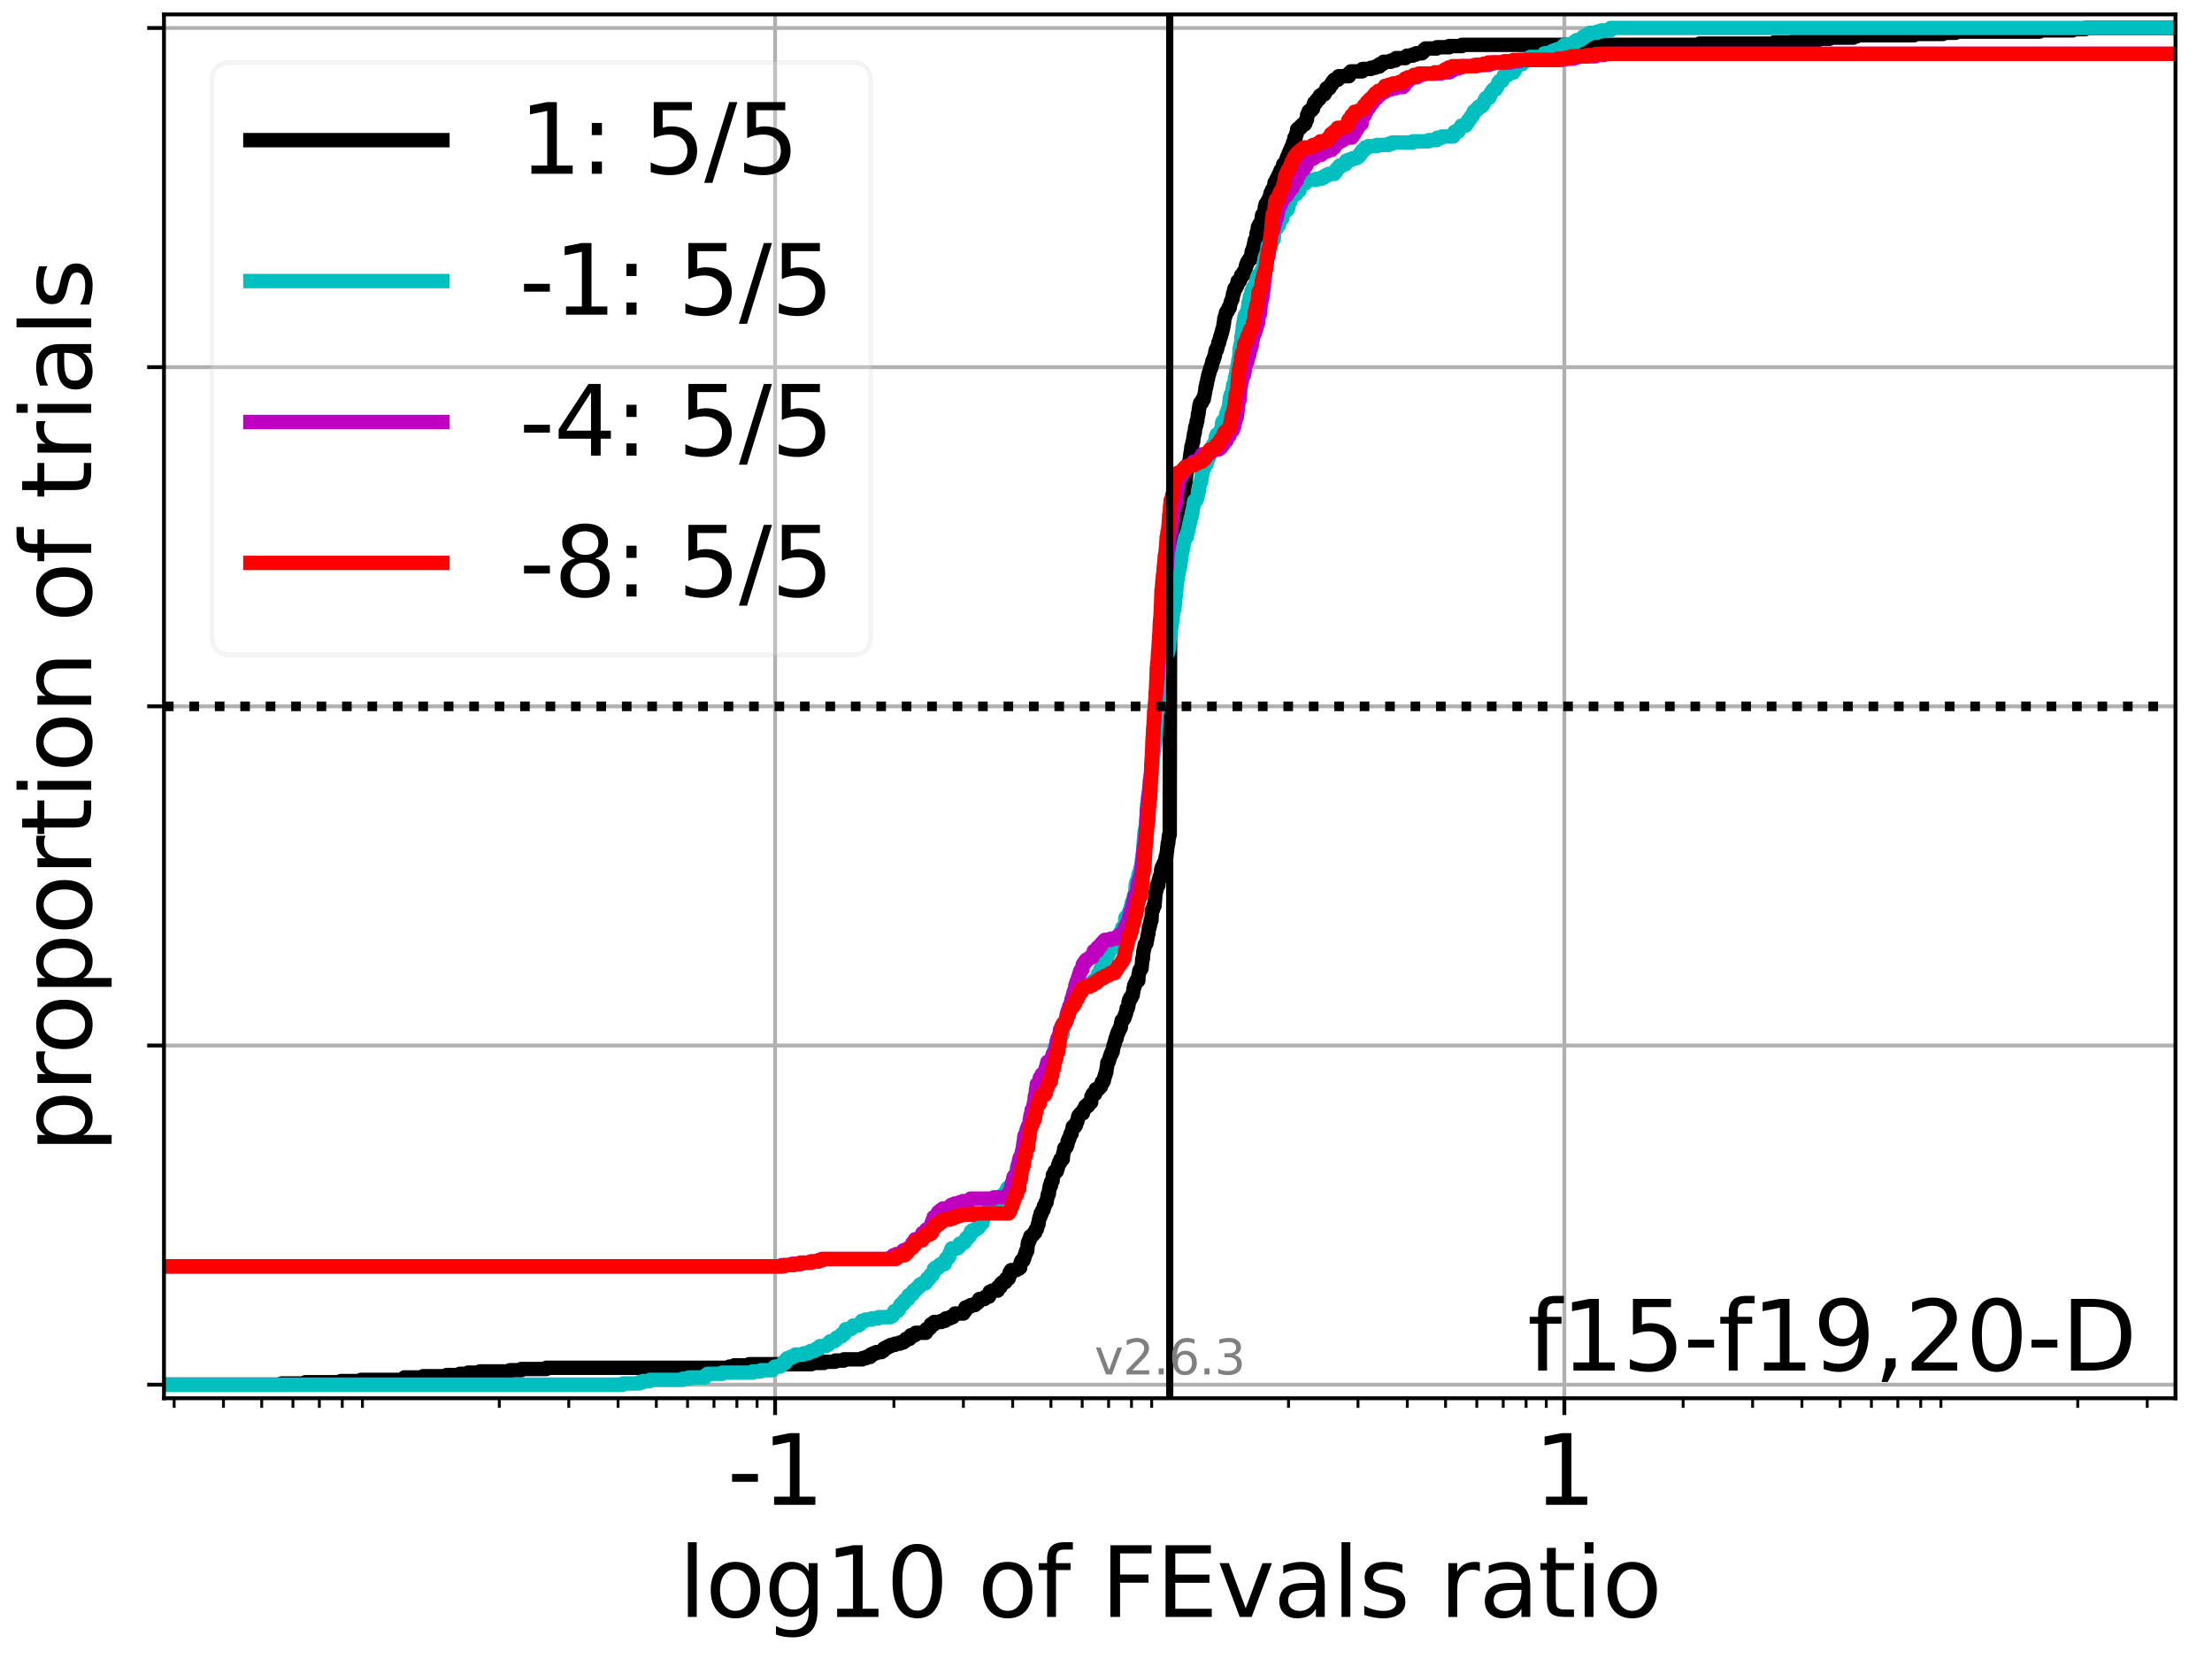 <?xml version="1.0" encoding="utf-8" standalone="no"?>
<!DOCTYPE svg PUBLIC "-//W3C//DTD SVG 1.1//EN"
  "http://www.w3.org/Graphics/SVG/1.1/DTD/svg11.dtd">
<svg xmlns:xlink="http://www.w3.org/1999/xlink" width="460.8pt" height="345.6pt" viewBox="0 0 460.8 345.6" xmlns="http://www.w3.org/2000/svg" version="1.1">
 <defs>
  <style type="text/css">*{stroke-linejoin: round; stroke-linecap: butt}</style>
 </defs>
 <g id="figure_1">
  <g id="patch_1">
   <path d="M 0 345.6 
L 460.8 345.6 
L 460.8 0 
L 0 0 
z
" style="fill: #ffffff"/>
  </g>
  <g id="axes_1">
   <g id="patch_2">
    <path d="M 34.16 291.28 
L 453.192 291.28 
L 453.192 3 
L 34.16 3 
z
" style="fill: #ffffff"/>
   </g>
   <g id="matplotlib.axis_1">
    <g id="xtick_1">
     <g id="line2d_1">
      <path d="M 161.47 291.28 
L 161.47 3 
" clip-path="url(#p341083e441)" style="fill: none; stroke: #b0b0b0; stroke-width: 0.8; stroke-linecap: square"/>
     </g>
     <g id="line2d_2">
      <defs>
       <path id="mfd5d45a79e" d="M 0 0 
L 0 3.5 
" style="stroke: #000000; stroke-width: 0.8"/>
      </defs>
      <g>
       <use xlink:href="#mfd5d45a79e" x="161.47" y="291.28" style="stroke: #000000; stroke-width: 0.8"/>
      </g>
     </g>
     <g id="text_1">
      <!-- -1 -->
      <g transform="translate(151.5 313.477)scale(0.2 -0.2)">
       <defs>
        <path id="DejaVuSans-2d" d="M 313 2009 
L 1997 2009 
L 1997 1497 
L 313 1497 
L 313 2009 
z
" transform="scale(0.016)"/>
        <path id="DejaVuSans-31" d="M 794 531 
L 1825 531 
L 1825 4091 
L 703 3866 
L 703 4441 
L 1819 4666 
L 2450 4666 
L 2450 531 
L 3481 531 
L 3481 0 
L 794 0 
L 794 531 
z
" transform="scale(0.016)"/>
       </defs>
       <use xlink:href="#DejaVuSans-2d"/>
       <use xlink:href="#DejaVuSans-31" x="36.084"/>
      </g>
     </g>
    </g>
    <g id="xtick_2">
     <g id="line2d_3">
      <path d="M 325.882 291.28 
L 325.882 3 
" clip-path="url(#p341083e441)" style="fill: none; stroke: #b0b0b0; stroke-width: 0.8; stroke-linecap: square"/>
     </g>
     <g id="line2d_4">
      <g>
       <use xlink:href="#mfd5d45a79e" x="325.882" y="291.28" style="stroke: #000000; stroke-width: 0.8"/>
      </g>
     </g>
     <g id="text_2">
      <!-- 1 -->
      <g transform="translate(319.519 313.477)scale(0.2 -0.2)">
       <use xlink:href="#DejaVuSans-31"/>
      </g>
     </g>
    </g>
    <g id="xtick_3">
     <g id="line2d_5">
      <defs>
       <path id="m79c029705c" d="M 0 0 
L 0 2 
" style="stroke: #000000; stroke-width: 0.6"/>
      </defs>
      <g>
       <use xlink:href="#m79c029705c" x="36.281" y="291.28" style="stroke: #000000; stroke-width: 0.6"/>
      </g>
     </g>
    </g>
    <g id="xtick_4">
     <g id="line2d_6">
      <g>
       <use xlink:href="#m79c029705c" x="46.551" y="291.28" style="stroke: #000000; stroke-width: 0.6"/>
      </g>
     </g>
    </g>
    <g id="xtick_5">
     <g id="line2d_7">
      <g>
       <use xlink:href="#m79c029705c" x="54.518" y="291.28" style="stroke: #000000; stroke-width: 0.6"/>
      </g>
     </g>
    </g>
    <g id="xtick_6">
     <g id="line2d_8">
      <g>
       <use xlink:href="#m79c029705c" x="61.027" y="291.28" style="stroke: #000000; stroke-width: 0.6"/>
      </g>
     </g>
    </g>
    <g id="xtick_7">
     <g id="line2d_9">
      <g>
       <use xlink:href="#m79c029705c" x="66.53" y="291.28" style="stroke: #000000; stroke-width: 0.6"/>
      </g>
     </g>
    </g>
    <g id="xtick_8">
     <g id="line2d_10">
      <g>
       <use xlink:href="#m79c029705c" x="71.298" y="291.28" style="stroke: #000000; stroke-width: 0.6"/>
      </g>
     </g>
    </g>
    <g id="xtick_9">
     <g id="line2d_11">
      <g>
       <use xlink:href="#m79c029705c" x="75.503" y="291.28" style="stroke: #000000; stroke-width: 0.6"/>
      </g>
     </g>
    </g>
    <g id="xtick_10">
     <g id="line2d_12">
      <g>
       <use xlink:href="#m79c029705c" x="104.011" y="291.28" style="stroke: #000000; stroke-width: 0.6"/>
      </g>
     </g>
    </g>
    <g id="xtick_11">
     <g id="line2d_13">
      <g>
       <use xlink:href="#m79c029705c" x="118.486" y="291.28" style="stroke: #000000; stroke-width: 0.6"/>
      </g>
     </g>
    </g>
    <g id="xtick_12">
     <g id="line2d_14">
      <g>
       <use xlink:href="#m79c029705c" x="128.757" y="291.28" style="stroke: #000000; stroke-width: 0.6"/>
      </g>
     </g>
    </g>
    <g id="xtick_13">
     <g id="line2d_15">
      <g>
       <use xlink:href="#m79c029705c" x="136.724" y="291.28" style="stroke: #000000; stroke-width: 0.6"/>
      </g>
     </g>
    </g>
    <g id="xtick_14">
     <g id="line2d_16">
      <g>
       <use xlink:href="#m79c029705c" x="143.233" y="291.28" style="stroke: #000000; stroke-width: 0.6"/>
      </g>
     </g>
    </g>
    <g id="xtick_15">
     <g id="line2d_17">
      <g>
       <use xlink:href="#m79c029705c" x="148.736" y="291.28" style="stroke: #000000; stroke-width: 0.6"/>
      </g>
     </g>
    </g>
    <g id="xtick_16">
     <g id="line2d_18">
      <g>
       <use xlink:href="#m79c029705c" x="153.504" y="291.28" style="stroke: #000000; stroke-width: 0.6"/>
      </g>
     </g>
    </g>
    <g id="xtick_17">
     <g id="line2d_19">
      <g>
       <use xlink:href="#m79c029705c" x="157.709" y="291.28" style="stroke: #000000; stroke-width: 0.6"/>
      </g>
     </g>
    </g>
    <g id="xtick_18">
     <g id="line2d_20">
      <g>
       <use xlink:href="#m79c029705c" x="186.217" y="291.28" style="stroke: #000000; stroke-width: 0.6"/>
      </g>
     </g>
    </g>
    <g id="xtick_19">
     <g id="line2d_21">
      <g>
       <use xlink:href="#m79c029705c" x="200.692" y="291.28" style="stroke: #000000; stroke-width: 0.6"/>
      </g>
     </g>
    </g>
    <g id="xtick_20">
     <g id="line2d_22">
      <g>
       <use xlink:href="#m79c029705c" x="210.963" y="291.28" style="stroke: #000000; stroke-width: 0.6"/>
      </g>
     </g>
    </g>
    <g id="xtick_21">
     <g id="line2d_23">
      <g>
       <use xlink:href="#m79c029705c" x="218.93" y="291.28" style="stroke: #000000; stroke-width: 0.6"/>
      </g>
     </g>
    </g>
    <g id="xtick_22">
     <g id="line2d_24">
      <g>
       <use xlink:href="#m79c029705c" x="225.439" y="291.28" style="stroke: #000000; stroke-width: 0.6"/>
      </g>
     </g>
    </g>
    <g id="xtick_23">
     <g id="line2d_25">
      <g>
       <use xlink:href="#m79c029705c" x="230.942" y="291.28" style="stroke: #000000; stroke-width: 0.6"/>
      </g>
     </g>
    </g>
    <g id="xtick_24">
     <g id="line2d_26">
      <g>
       <use xlink:href="#m79c029705c" x="235.709" y="291.28" style="stroke: #000000; stroke-width: 0.6"/>
      </g>
     </g>
    </g>
    <g id="xtick_25">
     <g id="line2d_27">
      <g>
       <use xlink:href="#m79c029705c" x="239.914" y="291.28" style="stroke: #000000; stroke-width: 0.6"/>
      </g>
     </g>
    </g>
    <g id="xtick_26">
     <g id="line2d_28">
      <g>
       <use xlink:href="#m79c029705c" x="268.422" y="291.28" style="stroke: #000000; stroke-width: 0.6"/>
      </g>
     </g>
    </g>
    <g id="xtick_27">
     <g id="line2d_29">
      <g>
       <use xlink:href="#m79c029705c" x="282.898" y="291.28" style="stroke: #000000; stroke-width: 0.6"/>
      </g>
     </g>
    </g>
    <g id="xtick_28">
     <g id="line2d_30">
      <g>
       <use xlink:href="#m79c029705c" x="293.169" y="291.28" style="stroke: #000000; stroke-width: 0.6"/>
      </g>
     </g>
    </g>
    <g id="xtick_29">
     <g id="line2d_31">
      <g>
       <use xlink:href="#m79c029705c" x="301.135" y="291.28" style="stroke: #000000; stroke-width: 0.6"/>
      </g>
     </g>
    </g>
    <g id="xtick_30">
     <g id="line2d_32">
      <g>
       <use xlink:href="#m79c029705c" x="307.645" y="291.28" style="stroke: #000000; stroke-width: 0.6"/>
      </g>
     </g>
    </g>
    <g id="xtick_31">
     <g id="line2d_33">
      <g>
       <use xlink:href="#m79c029705c" x="313.148" y="291.28" style="stroke: #000000; stroke-width: 0.6"/>
      </g>
     </g>
    </g>
    <g id="xtick_32">
     <g id="line2d_34">
      <g>
       <use xlink:href="#m79c029705c" x="317.915" y="291.28" style="stroke: #000000; stroke-width: 0.6"/>
      </g>
     </g>
    </g>
    <g id="xtick_33">
     <g id="line2d_35">
      <g>
       <use xlink:href="#m79c029705c" x="322.12" y="291.28" style="stroke: #000000; stroke-width: 0.6"/>
      </g>
     </g>
    </g>
    <g id="xtick_34">
     <g id="line2d_36">
      <g>
       <use xlink:href="#m79c029705c" x="350.628" y="291.28" style="stroke: #000000; stroke-width: 0.6"/>
      </g>
     </g>
    </g>
    <g id="xtick_35">
     <g id="line2d_37">
      <g>
       <use xlink:href="#m79c029705c" x="365.104" y="291.28" style="stroke: #000000; stroke-width: 0.6"/>
      </g>
     </g>
    </g>
    <g id="xtick_36">
     <g id="line2d_38">
      <g>
       <use xlink:href="#m79c029705c" x="375.375" y="291.28" style="stroke: #000000; stroke-width: 0.6"/>
      </g>
     </g>
    </g>
    <g id="xtick_37">
     <g id="line2d_39">
      <g>
       <use xlink:href="#m79c029705c" x="383.341" y="291.28" style="stroke: #000000; stroke-width: 0.6"/>
      </g>
     </g>
    </g>
    <g id="xtick_38">
     <g id="line2d_40">
      <g>
       <use xlink:href="#m79c029705c" x="389.85" y="291.28" style="stroke: #000000; stroke-width: 0.6"/>
      </g>
     </g>
    </g>
    <g id="xtick_39">
     <g id="line2d_41">
      <g>
       <use xlink:href="#m79c029705c" x="395.354" y="291.28" style="stroke: #000000; stroke-width: 0.6"/>
      </g>
     </g>
    </g>
    <g id="xtick_40">
     <g id="line2d_42">
      <g>
       <use xlink:href="#m79c029705c" x="400.121" y="291.28" style="stroke: #000000; stroke-width: 0.6"/>
      </g>
     </g>
    </g>
    <g id="xtick_41">
     <g id="line2d_43">
      <g>
       <use xlink:href="#m79c029705c" x="404.326" y="291.28" style="stroke: #000000; stroke-width: 0.6"/>
      </g>
     </g>
    </g>
    <g id="xtick_42">
     <g id="line2d_44">
      <g>
       <use xlink:href="#m79c029705c" x="432.834" y="291.28" style="stroke: #000000; stroke-width: 0.6"/>
      </g>
     </g>
    </g>
    <g id="xtick_43">
     <g id="line2d_45">
      <g>
       <use xlink:href="#m79c029705c" x="447.31" y="291.28" style="stroke: #000000; stroke-width: 0.6"/>
      </g>
     </g>
    </g>
    <g id="text_3">
     <!-- log10 of FEvals ratio -->
     <g transform="translate(141.371 336.833)scale(0.2 -0.2)">
      <defs>
       <path id="DejaVuSans-6c" d="M 603 4863 
L 1178 4863 
L 1178 0 
L 603 0 
L 603 4863 
z
" transform="scale(0.016)"/>
       <path id="DejaVuSans-6f" d="M 1959 3097 
Q 1497 3097 1228 2736 
Q 959 2375 959 1747 
Q 959 1119 1226 758 
Q 1494 397 1959 397 
Q 2419 397 2687 759 
Q 2956 1122 2956 1747 
Q 2956 2369 2687 2733 
Q 2419 3097 1959 3097 
z
M 1959 3584 
Q 2709 3584 3137 3096 
Q 3566 2609 3566 1747 
Q 3566 888 3137 398 
Q 2709 -91 1959 -91 
Q 1206 -91 779 398 
Q 353 888 353 1747 
Q 353 2609 779 3096 
Q 1206 3584 1959 3584 
z
" transform="scale(0.016)"/>
       <path id="DejaVuSans-67" d="M 2906 1791 
Q 2906 2416 2648 2759 
Q 2391 3103 1925 3103 
Q 1463 3103 1205 2759 
Q 947 2416 947 1791 
Q 947 1169 1205 825 
Q 1463 481 1925 481 
Q 2391 481 2648 825 
Q 2906 1169 2906 1791 
z
M 3481 434 
Q 3481 -459 3084 -895 
Q 2688 -1331 1869 -1331 
Q 1566 -1331 1297 -1286 
Q 1028 -1241 775 -1147 
L 775 -588 
Q 1028 -725 1275 -790 
Q 1522 -856 1778 -856 
Q 2344 -856 2625 -561 
Q 2906 -266 2906 331 
L 2906 616 
Q 2728 306 2450 153 
Q 2172 0 1784 0 
Q 1141 0 747 490 
Q 353 981 353 1791 
Q 353 2603 747 3093 
Q 1141 3584 1784 3584 
Q 2172 3584 2450 3431 
Q 2728 3278 2906 2969 
L 2906 3500 
L 3481 3500 
L 3481 434 
z
" transform="scale(0.016)"/>
       <path id="DejaVuSans-30" d="M 2034 4250 
Q 1547 4250 1301 3770 
Q 1056 3291 1056 2328 
Q 1056 1369 1301 889 
Q 1547 409 2034 409 
Q 2525 409 2770 889 
Q 3016 1369 3016 2328 
Q 3016 3291 2770 3770 
Q 2525 4250 2034 4250 
z
M 2034 4750 
Q 2819 4750 3233 4129 
Q 3647 3509 3647 2328 
Q 3647 1150 3233 529 
Q 2819 -91 2034 -91 
Q 1250 -91 836 529 
Q 422 1150 422 2328 
Q 422 3509 836 4129 
Q 1250 4750 2034 4750 
z
" transform="scale(0.016)"/>
       <path id="DejaVuSans-20" transform="scale(0.016)"/>
       <path id="DejaVuSans-66" d="M 2375 4863 
L 2375 4384 
L 1825 4384 
Q 1516 4384 1395 4259 
Q 1275 4134 1275 3809 
L 1275 3500 
L 2222 3500 
L 2222 3053 
L 1275 3053 
L 1275 0 
L 697 0 
L 697 3053 
L 147 3053 
L 147 3500 
L 697 3500 
L 697 3744 
Q 697 4328 969 4595 
Q 1241 4863 1831 4863 
L 2375 4863 
z
" transform="scale(0.016)"/>
       <path id="DejaVuSans-46" d="M 628 4666 
L 3309 4666 
L 3309 4134 
L 1259 4134 
L 1259 2759 
L 3109 2759 
L 3109 2228 
L 1259 2228 
L 1259 0 
L 628 0 
L 628 4666 
z
" transform="scale(0.016)"/>
       <path id="DejaVuSans-45" d="M 628 4666 
L 3578 4666 
L 3578 4134 
L 1259 4134 
L 1259 2753 
L 3481 2753 
L 3481 2222 
L 1259 2222 
L 1259 531 
L 3634 531 
L 3634 0 
L 628 0 
L 628 4666 
z
" transform="scale(0.016)"/>
       <path id="DejaVuSans-76" d="M 191 3500 
L 800 3500 
L 1894 563 
L 2988 3500 
L 3597 3500 
L 2284 0 
L 1503 0 
L 191 3500 
z
" transform="scale(0.016)"/>
       <path id="DejaVuSans-61" d="M 2194 1759 
Q 1497 1759 1228 1600 
Q 959 1441 959 1056 
Q 959 750 1161 570 
Q 1363 391 1709 391 
Q 2188 391 2477 730 
Q 2766 1069 2766 1631 
L 2766 1759 
L 2194 1759 
z
M 3341 1997 
L 3341 0 
L 2766 0 
L 2766 531 
Q 2569 213 2275 61 
Q 1981 -91 1556 -91 
Q 1019 -91 701 211 
Q 384 513 384 1019 
Q 384 1609 779 1909 
Q 1175 2209 1959 2209 
L 2766 2209 
L 2766 2266 
Q 2766 2663 2505 2880 
Q 2244 3097 1772 3097 
Q 1472 3097 1187 3025 
Q 903 2953 641 2809 
L 641 3341 
Q 956 3463 1253 3523 
Q 1550 3584 1831 3584 
Q 2591 3584 2966 3190 
Q 3341 2797 3341 1997 
z
" transform="scale(0.016)"/>
       <path id="DejaVuSans-73" d="M 2834 3397 
L 2834 2853 
Q 2591 2978 2328 3040 
Q 2066 3103 1784 3103 
Q 1356 3103 1142 2972 
Q 928 2841 928 2578 
Q 928 2378 1081 2264 
Q 1234 2150 1697 2047 
L 1894 2003 
Q 2506 1872 2764 1633 
Q 3022 1394 3022 966 
Q 3022 478 2636 193 
Q 2250 -91 1575 -91 
Q 1294 -91 989 -36 
Q 684 19 347 128 
L 347 722 
Q 666 556 975 473 
Q 1284 391 1588 391 
Q 1994 391 2212 530 
Q 2431 669 2431 922 
Q 2431 1156 2273 1281 
Q 2116 1406 1581 1522 
L 1381 1569 
Q 847 1681 609 1914 
Q 372 2147 372 2553 
Q 372 3047 722 3315 
Q 1072 3584 1716 3584 
Q 2034 3584 2315 3537 
Q 2597 3491 2834 3397 
z
" transform="scale(0.016)"/>
       <path id="DejaVuSans-72" d="M 2631 2963 
Q 2534 3019 2420 3045 
Q 2306 3072 2169 3072 
Q 1681 3072 1420 2755 
Q 1159 2438 1159 1844 
L 1159 0 
L 581 0 
L 581 3500 
L 1159 3500 
L 1159 2956 
Q 1341 3275 1631 3429 
Q 1922 3584 2338 3584 
Q 2397 3584 2469 3576 
Q 2541 3569 2628 3553 
L 2631 2963 
z
" transform="scale(0.016)"/>
       <path id="DejaVuSans-74" d="M 1172 4494 
L 1172 3500 
L 2356 3500 
L 2356 3053 
L 1172 3053 
L 1172 1153 
Q 1172 725 1289 603 
Q 1406 481 1766 481 
L 2356 481 
L 2356 0 
L 1766 0 
Q 1100 0 847 248 
Q 594 497 594 1153 
L 594 3053 
L 172 3053 
L 172 3500 
L 594 3500 
L 594 4494 
L 1172 4494 
z
" transform="scale(0.016)"/>
       <path id="DejaVuSans-69" d="M 603 3500 
L 1178 3500 
L 1178 0 
L 603 0 
L 603 3500 
z
M 603 4863 
L 1178 4863 
L 1178 4134 
L 603 4134 
L 603 4863 
z
" transform="scale(0.016)"/>
      </defs>
      <use xlink:href="#DejaVuSans-6c"/>
      <use xlink:href="#DejaVuSans-6f" x="27.783"/>
      <use xlink:href="#DejaVuSans-67" x="88.965"/>
      <use xlink:href="#DejaVuSans-31" x="152.441"/>
      <use xlink:href="#DejaVuSans-30" x="216.064"/>
      <use xlink:href="#DejaVuSans-20" x="279.688"/>
      <use xlink:href="#DejaVuSans-6f" x="311.475"/>
      <use xlink:href="#DejaVuSans-66" x="372.656"/>
      <use xlink:href="#DejaVuSans-20" x="407.861"/>
      <use xlink:href="#DejaVuSans-46" x="439.648"/>
      <use xlink:href="#DejaVuSans-45" x="497.168"/>
      <use xlink:href="#DejaVuSans-76" x="560.352"/>
      <use xlink:href="#DejaVuSans-61" x="619.531"/>
      <use xlink:href="#DejaVuSans-6c" x="680.811"/>
      <use xlink:href="#DejaVuSans-73" x="708.594"/>
      <use xlink:href="#DejaVuSans-20" x="760.693"/>
      <use xlink:href="#DejaVuSans-72" x="792.48"/>
      <use xlink:href="#DejaVuSans-61" x="833.594"/>
      <use xlink:href="#DejaVuSans-74" x="894.873"/>
      <use xlink:href="#DejaVuSans-69" x="934.082"/>
      <use xlink:href="#DejaVuSans-6f" x="961.865"/>
     </g>
    </g>
   </g>
   <g id="matplotlib.axis_2">
    <g id="ytick_1">
     <g id="line2d_46">
      <path d="M 34.16 288.454 
L 453.192 288.454 
" clip-path="url(#p341083e441)" style="fill: none; stroke: #b0b0b0; stroke-width: 0.8; stroke-linecap: square"/>
     </g>
     <g id="line2d_47">
      <defs>
       <path id="md94132d112" d="M 0 0 
L -3.5 0 
" style="stroke: #000000; stroke-width: 0.8"/>
      </defs>
      <g>
       <use xlink:href="#md94132d112" x="34.16" y="288.454" style="stroke: #000000; stroke-width: 0.8"/>
      </g>
     </g>
    </g>
    <g id="ytick_2">
     <g id="line2d_48">
      <path d="M 34.16 217.797 
L 453.192 217.797 
" clip-path="url(#p341083e441)" style="fill: none; stroke: #b0b0b0; stroke-width: 0.8; stroke-linecap: square"/>
     </g>
     <g id="line2d_49">
      <g>
       <use xlink:href="#md94132d112" x="34.16" y="217.797" style="stroke: #000000; stroke-width: 0.8"/>
      </g>
     </g>
    </g>
    <g id="ytick_3">
     <g id="line2d_50">
      <path d="M 34.16 147.14 
L 453.192 147.14 
" clip-path="url(#p341083e441)" style="fill: none; stroke: #b0b0b0; stroke-width: 0.8; stroke-linecap: square"/>
     </g>
     <g id="line2d_51">
      <g>
       <use xlink:href="#md94132d112" x="34.16" y="147.14" style="stroke: #000000; stroke-width: 0.8"/>
      </g>
     </g>
    </g>
    <g id="ytick_4">
     <g id="line2d_52">
      <path d="M 34.16 76.483 
L 453.192 76.483 
" clip-path="url(#p341083e441)" style="fill: none; stroke: #b0b0b0; stroke-width: 0.8; stroke-linecap: square"/>
     </g>
     <g id="line2d_53">
      <g>
       <use xlink:href="#md94132d112" x="34.16" y="76.483" style="stroke: #000000; stroke-width: 0.8"/>
      </g>
     </g>
    </g>
    <g id="ytick_5">
     <g id="line2d_54">
      <path d="M 34.16 5.826 
L 453.192 5.826 
" clip-path="url(#p341083e441)" style="fill: none; stroke: #b0b0b0; stroke-width: 0.8; stroke-linecap: square"/>
     </g>
     <g id="line2d_55">
      <g>
       <use xlink:href="#md94132d112" x="34.16" y="5.826" style="stroke: #000000; stroke-width: 0.8"/>
      </g>
     </g>
    </g>
    <g id="text_4">
     <!-- proportion of trials -->
     <g transform="translate(19.001 240.146)rotate(-90)scale(0.2 -0.2)">
      <defs>
       <path id="DejaVuSans-70" d="M 1159 525 
L 1159 -1331 
L 581 -1331 
L 581 3500 
L 1159 3500 
L 1159 2969 
Q 1341 3281 1617 3432 
Q 1894 3584 2278 3584 
Q 2916 3584 3314 3078 
Q 3713 2572 3713 1747 
Q 3713 922 3314 415 
Q 2916 -91 2278 -91 
Q 1894 -91 1617 61 
Q 1341 213 1159 525 
z
M 3116 1747 
Q 3116 2381 2855 2742 
Q 2594 3103 2138 3103 
Q 1681 3103 1420 2742 
Q 1159 2381 1159 1747 
Q 1159 1113 1420 752 
Q 1681 391 2138 391 
Q 2594 391 2855 752 
Q 3116 1113 3116 1747 
z
" transform="scale(0.016)"/>
       <path id="DejaVuSans-6e" d="M 3513 2113 
L 3513 0 
L 2938 0 
L 2938 2094 
Q 2938 2591 2744 2837 
Q 2550 3084 2163 3084 
Q 1697 3084 1428 2787 
Q 1159 2491 1159 1978 
L 1159 0 
L 581 0 
L 581 3500 
L 1159 3500 
L 1159 2956 
Q 1366 3272 1645 3428 
Q 1925 3584 2291 3584 
Q 2894 3584 3203 3211 
Q 3513 2838 3513 2113 
z
" transform="scale(0.016)"/>
      </defs>
      <use xlink:href="#DejaVuSans-70"/>
      <use xlink:href="#DejaVuSans-72" x="63.477"/>
      <use xlink:href="#DejaVuSans-6f" x="102.34"/>
      <use xlink:href="#DejaVuSans-70" x="163.521"/>
      <use xlink:href="#DejaVuSans-6f" x="226.998"/>
      <use xlink:href="#DejaVuSans-72" x="288.18"/>
      <use xlink:href="#DejaVuSans-74" x="329.293"/>
      <use xlink:href="#DejaVuSans-69" x="368.502"/>
      <use xlink:href="#DejaVuSans-6f" x="396.285"/>
      <use xlink:href="#DejaVuSans-6e" x="457.467"/>
      <use xlink:href="#DejaVuSans-20" x="520.846"/>
      <use xlink:href="#DejaVuSans-6f" x="552.633"/>
      <use xlink:href="#DejaVuSans-66" x="613.814"/>
      <use xlink:href="#DejaVuSans-20" x="649.02"/>
      <use xlink:href="#DejaVuSans-74" x="680.807"/>
      <use xlink:href="#DejaVuSans-72" x="720.016"/>
      <use xlink:href="#DejaVuSans-69" x="761.129"/>
      <use xlink:href="#DejaVuSans-61" x="788.912"/>
      <use xlink:href="#DejaVuSans-6c" x="850.191"/>
      <use xlink:href="#DejaVuSans-73" x="877.975"/>
     </g>
    </g>
   </g>
   <g id="line2d_56">
    <path d="M 34.16 288.454 
L 58.678 288.454 
L 58.678 288.203 
L 63.618 288.203 
L 63.618 287.951 
L 71.013 287.951 
L 71.013 287.7 
L 75.218 287.7 
L 75.218 287.449 
L 84.236 287.449 
L 84.236 286.946 
L 88.135 286.946 
L 88.135 286.695 
L 93.033 286.695 
L 93.033 286.444 
L 95.76 286.444 
L 95.76 286.193 
L 97.502 286.193 
L 97.502 285.941 
L 99.965 285.941 
L 99.965 285.69 
L 106.22 285.69 
L 106.22 285.439 
L 108.575 285.439 
L 108.575 285.188 
L 113.809 285.188 
L 113.809 284.937 
L 151.927 284.937 
L 151.927 284.685 
L 152.939 284.685 
L 152.939 284.434 
L 156.075 284.434 
L 156.075 284.183 
L 169.033 284.183 
L 169.033 283.932 
L 171.633 283.932 
L 171.633 283.68 
L 173.973 283.68 
L 173.973 283.429 
L 175.792 283.429 
L 175.792 283.178 
L 179.632 283.178 
L 179.632 282.927 
L 180.431 282.927 
L 180.431 282.676 
L 181.291 282.676 
L 181.368 282.173 
L 181.894 282.173 
L 181.894 281.922 
L 182.522 281.922 
L 182.522 281.671 
L 183.616 281.671 
L 183.616 281.419 
L 184.026 281.419 
L 184.112 280.917 
L 184.575 280.917 
L 184.575 280.666 
L 185.038 280.666 
L 185.038 280.415 
L 185.573 280.415 
L 185.573 280.163 
L 186.451 280.163 
L 186.451 279.912 
L 187.463 279.912 
L 187.463 279.661 
L 188.175 279.661 
L 188.175 279.41 
L 188.546 279.41 
L 188.546 279.158 
L 188.727 279.158 
L 188.727 278.907 
L 189.514 278.907 
L 189.514 278.656 
L 189.737 278.656 
L 189.739 278.154 
L 190.599 278.154 
L 190.599 277.902 
L 190.749 277.902 
L 190.749 277.651 
L 192.875 277.651 
L 192.959 276.897 
L 193.485 276.897 
L 193.485 276.646 
L 193.78 276.646 
L 193.885 276.144 
L 193.9 276.144 
L 193.9 275.893 
L 194.591 275.893 
L 194.591 275.39 
L 196.135 275.39 
L 196.135 275.139 
L 196.91 275.139 
L 196.91 274.888 
L 197.036 274.888 
L 197.036 274.636 
L 197.899 274.636 
L 197.899 274.385 
L 198.49 274.385 
L 198.49 274.134 
L 198.719 274.134 
L 198.719 273.883 
L 198.931 273.883 
L 198.931 273.631 
L 200.706 273.631 
L 200.706 273.38 
L 200.881 273.38 
L 200.881 273.129 
L 201.074 273.129 
L 201.115 272.375 
L 201.746 272.375 
L 201.746 272.124 
L 202.22 272.124 
L 202.22 271.873 
L 203.106 271.873 
L 203.106 271.622 
L 203.388 271.622 
L 203.388 271.37 
L 203.733 271.37 
L 203.733 271.119 
L 203.906 271.119 
L 203.996 270.617 
L 205.086 270.617 
L 205.086 270.366 
L 205.294 270.366 
L 205.294 270.114 
L 206.031 270.114 
L 206.115 269.361 
L 206.157 269.361 
L 206.157 269.109 
L 206.686 269.109 
L 206.686 268.858 
L 207.847 268.858 
L 207.891 268.105 
L 208.434 268.105 
L 208.543 267.351 
L 208.845 267.351 
L 208.845 267.1 
L 209.444 267.1 
L 209.499 266.597 
L 209.612 266.597 
L 209.612 266.346 
L 210.133 266.346 
L 210.133 265.844 
L 210.316 265.844 
L 210.32 265.09 
L 210.616 265.09 
L 210.624 264.587 
L 211.731 264.587 
L 211.731 264.336 
L 212.19 264.336 
L 212.19 264.085 
L 212.531 264.085 
L 212.594 263.08 
L 212.675 263.08 
L 212.675 262.829 
L 212.802 262.829 
L 212.802 262.578 
L 213.202 262.578 
L 213.303 262.075 
L 213.391 262.075 
L 213.426 261.573 
L 213.535 261.573 
L 213.602 261.07 
L 213.759 261.07 
L 213.761 260.568 
L 213.994 260.568 
L 214.104 259.06 
L 214.156 259.06 
L 214.156 258.809 
L 214.315 258.809 
L 214.359 258.307 
L 214.526 258.307 
L 214.622 257.553 
L 214.955 257.553 
L 214.955 257.302 
L 215.203 257.302 
L 215.203 257.051 
L 215.386 257.051 
L 215.386 256.799 
L 215.64 256.799 
L 215.715 256.297 
L 215.815 256.297 
L 215.815 256.046 
L 216.01 256.046 
L 216.091 255.543 
L 216.134 255.543 
L 216.212 255.041 
L 216.339 255.041 
L 216.432 254.036 
L 216.481 254.036 
L 216.575 253.534 
L 216.707 253.534 
L 216.78 252.78 
L 217.022 252.78 
L 217.046 252.277 
L 217.231 252.277 
L 217.231 252.026 
L 217.392 252.026 
L 217.452 251.273 
L 217.631 251.273 
L 217.719 250.77 
L 217.816 250.77 
L 217.816 250.519 
L 218.002 250.519 
L 218.112 249.765 
L 218.14 249.765 
L 218.241 249.011 
L 218.286 249.011 
L 218.286 248.76 
L 218.492 248.76 
L 218.555 247.755 
L 218.636 247.755 
L 218.698 247.002 
L 218.93 247.002 
L 218.93 246.248 
L 219.102 246.248 
L 219.102 245.997 
L 219.276 245.997 
L 219.338 244.741 
L 219.535 244.741 
L 219.535 244.489 
L 219.704 244.489 
L 219.723 243.987 
L 220.159 243.987 
L 220.244 243.485 
L 220.331 243.485 
L 220.416 242.731 
L 220.559 242.731 
L 220.593 242.228 
L 220.841 242.228 
L 220.912 241.475 
L 221.392 241.475 
L 221.489 240.219 
L 221.547 240.219 
L 221.656 239.716 
L 221.692 239.716 
L 221.692 239.214 
L 221.922 239.214 
L 221.922 238.963 
L 222.168 238.963 
L 222.253 238.46 
L 222.369 238.46 
L 222.415 237.706 
L 222.566 237.706 
L 222.628 237.204 
L 222.77 237.204 
L 222.855 236.701 
L 222.9 236.701 
L 223.008 236.199 
L 223.236 236.199 
L 223.323 235.445 
L 223.398 235.445 
L 223.483 234.692 
L 223.971 234.692 
L 223.971 234.44 
L 224.13 234.44 
L 224.164 233.938 
L 224.292 233.938 
L 224.292 233.687 
L 224.403 233.687 
L 224.501 233.184 
L 224.545 233.184 
L 224.577 232.682 
L 224.663 232.682 
L 224.663 232.431 
L 224.871 232.431 
L 224.871 232.179 
L 225.073 232.179 
L 225.073 231.928 
L 225.591 231.928 
L 225.691 231.175 
L 225.861 231.175 
L 225.861 230.923 
L 226.067 230.923 
L 226.094 230.421 
L 226.649 230.421 
L 226.649 229.918 
L 226.95 229.918 
L 226.95 229.667 
L 227.304 229.667 
L 227.369 228.411 
L 227.59 228.411 
L 227.613 227.909 
L 228.134 227.909 
L 228.229 227.155 
L 228.272 227.155 
L 228.272 226.904 
L 228.834 226.904 
L 228.834 226.653 
L 229.063 226.653 
L 229.063 226.401 
L 229.319 226.401 
L 229.365 225.899 
L 229.514 225.899 
L 229.53 225.396 
L 229.832 225.396 
L 229.832 225.145 
L 229.954 225.145 
L 230.04 224.392 
L 230.123 224.392 
L 230.188 223.889 
L 230.299 223.889 
L 230.338 223.387 
L 230.457 223.387 
L 230.548 222.382 
L 230.612 222.382 
L 230.68 221.377 
L 230.861 221.377 
L 230.861 221.126 
L 230.988 221.126 
L 231.068 220.623 
L 231.136 220.623 
L 231.203 220.121 
L 231.289 220.121 
L 231.38 219.618 
L 231.554 219.618 
L 231.58 219.116 
L 231.782 219.116 
L 231.891 218.362 
L 231.897 218.362 
L 231.951 217.86 
L 232.058 217.86 
L 232.116 217.357 
L 232.213 217.357 
L 232.27 216.855 
L 232.352 216.855 
L 232.375 216.352 
L 232.603 216.352 
L 232.637 215.599 
L 232.776 215.599 
L 232.81 215.096 
L 233.01 215.096 
L 233.052 214.594 
L 233.216 214.594 
L 233.287 214.091 
L 233.478 214.091 
L 233.54 213.086 
L 233.607 213.086 
L 233.666 212.584 
L 233.915 212.584 
L 233.915 212.333 
L 234.107 212.333 
L 234.107 212.082 
L 234.245 212.082 
L 234.279 211.579 
L 234.425 211.579 
L 234.471 211.077 
L 234.585 211.077 
L 234.626 210.574 
L 234.704 210.574 
L 234.704 210.072 
L 234.929 210.072 
L 234.958 209.569 
L 235.062 209.569 
L 235.093 208.816 
L 235.205 208.816 
L 235.211 208.313 
L 235.418 208.313 
L 235.446 207.811 
L 235.717 207.811 
L 235.799 207.308 
L 235.961 207.308 
L 236.055 206.555 
L 236.087 206.555 
L 236.165 205.801 
L 236.263 205.801 
L 236.269 205.298 
L 236.413 205.298 
L 236.499 204.796 
L 236.641 204.796 
L 236.719 204.294 
L 237.125 204.294 
L 237.177 203.037 
L 237.242 203.037 
L 237.322 202.284 
L 237.421 202.284 
L 237.421 202.033 
L 237.63 202.033 
L 237.63 201.781 
L 237.799 201.781 
L 237.9 200.525 
L 237.922 200.525 
L 237.941 199.772 
L 238.074 199.772 
L 238.173 198.264 
L 238.223 198.264 
L 238.256 197.762 
L 238.341 197.762 
L 238.442 197.008 
L 238.463 197.008 
L 238.463 196.757 
L 238.69 196.757 
L 238.69 196.506 
L 238.828 196.506 
L 238.909 195.752 
L 238.977 195.752 
L 239.042 194.998 
L 239.091 194.998 
L 239.152 194.496 
L 239.246 194.496 
L 239.337 193.24 
L 239.463 193.24 
L 239.479 192.737 
L 239.58 192.737 
L 239.62 192.235 
L 239.698 192.235 
L 239.705 191.732 
L 239.87 191.732 
L 239.967 189.723 
L 240.014 189.723 
L 240.014 189.471 
L 240.208 189.471 
L 240.314 188.718 
L 240.5 188.718 
L 240.591 187.462 
L 240.617 187.462 
L 240.695 186.205 
L 240.728 186.205 
L 240.817 185.452 
L 240.916 185.452 
L 241.009 184.447 
L 241.301 184.447 
L 241.364 183.442 
L 241.461 183.442 
L 241.555 182.688 
L 241.798 182.688 
L 241.892 181.181 
L 241.951 181.181 
L 242.018 180.678 
L 242.158 180.678 
L 242.158 180.427 
L 242.353 180.427 
L 242.378 179.925 
L 242.509 179.925 
L 242.509 179.674 
L 242.668 179.674 
L 242.761 178.92 
L 242.786 178.92 
L 242.855 178.417 
L 242.973 178.417 
L 243.073 177.413 
L 243.091 177.413 
L 243.185 176.408 
L 243.215 176.408 
L 243.271 175.654 
L 243.369 175.654 
L 243.473 174.398 
L 243.541 174.398 
L 243.543 173.895 
L 243.676 173.895 
L 243.769 115.863 
L 243.862 115.863 
L 243.899 114.858 
L 243.973 114.858 
L 244.067 114.355 
L 244.299 114.355 
L 244.376 113.602 
L 244.412 113.602 
L 244.515 112.597 
L 244.538 112.597 
L 244.643 111.843 
L 244.68 111.843 
L 244.751 111.089 
L 244.809 111.089 
L 244.839 110.587 
L 244.992 110.587 
L 245.051 109.833 
L 245.109 109.833 
L 245.211 109.08 
L 245.281 109.08 
L 245.375 107.823 
L 245.489 107.823 
L 245.489 107.572 
L 245.645 107.572 
L 245.666 107.07 
L 245.762 107.07 
L 245.855 106.065 
L 245.978 106.065 
L 246.071 105.06 
L 246.09 105.06 
L 246.099 104.557 
L 246.202 104.557 
L 246.24 103.804 
L 246.354 103.804 
L 246.417 103.301 
L 246.563 103.301 
L 246.674 102.045 
L 246.681 102.045 
L 246.771 101.04 
L 246.839 101.04 
L 246.912 100.538 
L 246.958 100.538 
L 247.062 99.282 
L 247.075 99.282 
L 247.158 98.528 
L 247.204 98.528 
L 247.302 97.774 
L 247.395 97.774 
L 247.486 97.272 
L 247.572 97.272 
L 247.678 96.518 
L 247.699 96.518 
L 247.763 96.016 
L 247.824 96.016 
L 247.927 95.011 
L 247.935 95.011 
L 248.033 94.257 
L 248.089 94.257 
L 248.196 93.001 
L 248.336 93.001 
L 248.405 92.247 
L 248.458 92.247 
L 248.458 91.996 
L 248.571 91.996 
L 248.633 90.991 
L 248.684 90.991 
L 248.762 90.238 
L 248.882 90.238 
L 248.985 88.982 
L 249.082 88.982 
L 249.179 88.479 
L 249.236 88.479 
L 249.288 87.725 
L 249.408 87.725 
L 249.519 86.721 
L 249.559 86.721 
L 249.559 86.218 
L 249.676 86.218 
L 249.744 85.213 
L 249.799 85.213 
L 249.859 84.46 
L 249.915 84.46 
L 249.996 83.957 
L 250.333 83.957 
L 250.403 83.455 
L 250.482 83.455 
L 250.482 83.203 
L 250.76 83.203 
L 250.84 82.45 
L 250.915 82.45 
L 251.008 81.696 
L 251.053 81.696 
L 251.14 80.691 
L 251.265 80.691 
L 251.303 79.937 
L 251.424 79.937 
L 251.519 78.933 
L 251.643 78.933 
L 251.689 78.179 
L 251.793 78.179 
L 251.825 77.676 
L 251.953 77.676 
L 252.059 76.923 
L 252.205 76.923 
L 252.236 76.42 
L 252.405 76.42 
L 252.468 75.667 
L 252.536 75.667 
L 252.582 75.164 
L 252.76 75.164 
L 252.794 74.662 
L 252.902 74.662 
L 252.984 74.159 
L 253.083 74.159 
L 253.155 73.406 
L 253.209 73.406 
L 253.259 72.903 
L 253.502 72.903 
L 253.518 72.401 
L 253.632 72.401 
L 253.728 71.898 
L 253.752 71.898 
L 253.801 71.396 
L 253.966 71.396 
L 253.979 70.893 
L 254.078 70.893 
L 254.164 70.391 
L 254.194 70.391 
L 254.194 70.14 
L 254.319 70.14 
L 254.424 69.386 
L 254.555 69.386 
L 254.631 68.632 
L 254.72 68.632 
L 254.823 68.13 
L 254.833 68.13 
L 254.902 67.376 
L 254.975 67.376 
L 255.045 66.371 
L 255.087 66.371 
L 255.197 65.869 
L 255.275 65.869 
L 255.385 65.115 
L 255.541 65.115 
L 255.541 64.864 
L 255.745 64.864 
L 255.745 64.613 
L 255.872 64.613 
L 255.923 64.11 
L 256.175 64.11 
L 256.28 63.357 
L 256.308 63.357 
L 256.41 62.854 
L 256.497 62.854 
L 256.602 62.352 
L 256.723 62.352 
L 256.804 61.598 
L 256.877 61.598 
L 256.889 61.096 
L 257.035 61.096 
L 257.104 60.342 
L 257.171 60.342 
L 257.171 60.091 
L 257.444 60.091 
L 257.539 59.588 
L 257.695 59.588 
L 257.722 59.086 
L 257.812 59.086 
L 257.814 58.583 
L 258.268 58.583 
L 258.333 58.081 
L 258.462 58.081 
L 258.546 57.327 
L 258.991 57.327 
L 259.084 56.574 
L 259.327 56.574 
L 259.327 56.322 
L 259.45 56.322 
L 259.554 55.317 
L 259.646 55.317 
L 259.646 55.066 
L 259.795 55.066 
L 259.832 54.564 
L 260.03 54.564 
L 260.03 54.313 
L 260.165 54.313 
L 260.165 54.061 
L 260.466 54.061 
L 260.539 53.559 
L 260.621 53.559 
L 260.728 52.554 
L 260.792 52.554 
L 260.792 52.303 
L 261.009 52.303 
L 261.058 51.549 
L 261.189 51.549 
L 261.235 50.795 
L 261.3 50.795 
L 261.393 50.042 
L 261.64 50.042 
L 261.743 49.037 
L 261.762 49.037 
L 261.772 48.534 
L 261.913 48.534 
L 262.023 47.53 
L 262.048 47.53 
L 262.048 47.278 
L 262.231 47.278 
L 262.298 46.776 
L 262.685 46.776 
L 262.707 46.022 
L 262.799 46.022 
L 262.881 45.017 
L 262.942 45.017 
L 262.942 44.766 
L 263.27 44.766 
L 263.369 44.012 
L 263.419 44.012 
L 263.519 43.007 
L 263.655 43.007 
L 263.655 42.505 
L 263.87 42.505 
L 263.87 42.254 
L 264.096 42.254 
L 264.115 41.751 
L 264.365 41.751 
L 264.419 41.249 
L 264.483 41.249 
L 264.557 40.746 
L 264.634 40.746 
L 264.669 40.244 
L 264.774 40.244 
L 264.774 39.993 
L 265.015 39.993 
L 265.015 39.49 
L 265.411 39.49 
L 265.492 38.234 
L 265.53 38.234 
L 265.53 37.983 
L 265.808 37.983 
L 265.808 37.732 
L 265.93 37.732 
L 265.948 37.229 
L 266.133 37.229 
L 266.229 36.727 
L 266.318 36.727 
L 266.318 36.476 
L 266.531 36.476 
L 266.565 35.973 
L 266.734 35.973 
L 266.76 35.471 
L 267.038 35.471 
L 267.104 34.968 
L 267.189 34.968 
L 267.264 34.466 
L 267.325 34.466 
L 267.325 34.215 
L 267.854 34.215 
L 267.941 33.21 
L 268.054 33.21 
L 268.125 32.707 
L 268.35 32.707 
L 268.442 31.954 
L 268.597 31.954 
L 268.657 31.451 
L 268.807 31.451 
L 268.889 30.949 
L 268.985 30.949 
L 268.985 30.697 
L 269.108 30.697 
L 269.108 30.446 
L 269.237 30.446 
L 269.326 29.944 
L 269.365 29.944 
L 269.365 29.693 
L 269.588 29.693 
L 269.646 28.688 
L 269.91 28.688 
L 270.005 27.934 
L 270.127 27.934 
L 270.222 26.929 
L 270.499 26.929 
L 270.499 26.678 
L 270.928 26.678 
L 271.035 26.175 
L 271.309 26.175 
L 271.309 25.924 
L 271.806 25.924 
L 271.806 25.673 
L 271.953 25.673 
L 272.003 25.171 
L 272.092 25.171 
L 272.092 24.919 
L 272.265 24.919 
L 272.307 23.914 
L 272.431 23.914 
L 272.431 23.663 
L 272.611 23.663 
L 272.627 23.161 
L 272.928 23.161 
L 272.928 22.91 
L 273.323 22.91 
L 273.323 22.658 
L 273.525 22.658 
L 273.625 22.156 
L 273.655 22.156 
L 273.68 21.653 
L 273.784 21.653 
L 273.784 21.402 
L 274.174 21.402 
L 274.225 20.9 
L 274.448 20.9 
L 274.448 20.649 
L 274.853 20.649 
L 274.853 20.397 
L 274.966 20.397 
L 274.966 19.895 
L 275.347 19.895 
L 275.347 19.644 
L 275.918 19.644 
L 275.936 19.141 
L 276.205 19.141 
L 276.238 18.639 
L 276.326 18.639 
L 276.326 18.387 
L 276.951 18.387 
L 276.951 18.136 
L 277.066 18.136 
L 277.175 17.634 
L 277.481 17.634 
L 277.499 17.131 
L 277.694 17.131 
L 277.694 16.88 
L 277.89 16.88 
L 277.89 16.629 
L 278.693 16.629 
L 278.693 16.378 
L 278.864 16.378 
L 278.867 15.875 
L 281.001 15.875 
L 281.104 15.373 
L 281.156 15.373 
L 281.156 15.122 
L 281.409 15.122 
L 281.409 14.87 
L 283.763 14.87 
L 283.83 14.368 
L 285.572 14.368 
L 285.572 14.117 
L 286.489 14.117 
L 286.489 13.865 
L 287.344 13.865 
L 287.411 13.363 
L 288.035 13.363 
L 288.035 13.112 
L 288.231 13.112 
L 288.231 12.861 
L 289.766 12.861 
L 289.766 12.609 
L 290.694 12.609 
L 290.799 12.107 
L 292.782 12.107 
L 292.782 11.856 
L 293.083 11.856 
L 293.083 11.604 
L 294.29 11.604 
L 294.29 11.353 
L 295 11.353 
L 295 11.102 
L 296.237 11.102 
L 296.237 10.851 
L 296.538 10.851 
L 296.645 10.348 
L 296.949 10.348 
L 296.949 10.097 
L 299.304 10.097 
L 299.304 9.846 
L 301.879 9.846 
L 301.879 9.595 
L 304.538 9.595 
L 304.538 9.343 
L 354.031 9.343 
L 354.031 9.092 
L 369.573 9.092 
L 369.573 8.841 
L 373.543 8.841 
L 373.543 8.59 
L 377.957 8.59 
L 377.957 8.339 
L 378.777 8.339 
L 378.777 8.087 
L 381.132 8.087 
L 381.132 7.836 
L 386.089 7.836 
L 386.089 7.585 
L 386.744 7.585 
L 386.744 7.334 
L 398.757 7.334 
L 398.757 7.082 
L 404.721 7.082 
L 404.721 6.831 
L 407.366 6.831 
L 407.366 6.58 
L 424.868 6.58 
L 424.868 6.329 
L 431.747 6.329 
L 431.747 6.077 
L 434.406 6.077 
L 434.406 5.826 
L 453.192 5.826 
L 453.192 5.826 
" clip-path="url(#p341083e441)" style="fill: none; stroke: #000000; stroke-width: 3; stroke-linecap: square"/>
   </g>
   <g id="line2d_57">
    <path clip-path="url(#p341083e441)" style="fill: none; stroke: #000000; stroke-width: 3; stroke-linecap: square"/>
   </g>
   <g id="line2d_58">
    <path d="M 34.16 288.454 
L 129.762 288.454 
L 129.762 288.203 
L 133.158 288.203 
L 133.158 287.951 
L 133.902 287.951 
L 133.902 287.7 
L 135.42 287.7 
L 135.42 287.449 
L 142.242 287.449 
L 142.242 287.198 
L 143.479 287.198 
L 143.479 286.946 
L 146.875 286.946 
L 146.875 286.695 
L 147.053 286.695 
L 147.053 286.444 
L 147.38 286.444 
L 147.38 286.193 
L 150.449 286.193 
L 150.449 285.941 
L 156.774 285.941 
L 156.774 285.69 
L 158.509 285.69 
L 158.509 285.439 
L 160.911 285.439 
L 160.911 285.188 
L 161.098 285.188 
L 161.098 284.937 
L 161.374 284.937 
L 161.374 284.685 
L 162.521 284.685 
L 162.521 284.434 
L 162.892 284.434 
L 162.892 284.183 
L 163.062 284.183 
L 163.062 283.932 
L 163.614 283.932 
L 163.614 283.68 
L 163.737 283.68 
L 163.751 283.178 
L 164.005 283.178 
L 164.005 282.927 
L 164.672 282.927 
L 164.672 282.676 
L 165.256 282.676 
L 165.256 282.424 
L 165.677 282.424 
L 165.677 282.173 
L 167.401 282.173 
L 167.401 281.922 
L 168.423 281.922 
L 168.423 281.671 
L 168.899 281.671 
L 168.899 281.419 
L 169.714 281.419 
L 169.714 281.168 
L 170.093 281.168 
L 170.093 280.917 
L 170.703 280.917 
L 170.789 280.415 
L 172.077 280.415 
L 172.077 280.163 
L 172.539 280.163 
L 172.539 279.912 
L 172.677 279.912 
L 172.677 279.661 
L 172.932 279.661 
L 172.932 279.41 
L 173.857 279.41 
L 173.857 279.158 
L 174.185 279.158 
L 174.279 278.656 
L 174.783 278.656 
L 174.783 278.405 
L 175.294 278.405 
L 175.37 277.902 
L 175.935 277.902 
L 175.935 277.651 
L 176.047 277.651 
L 176.073 277.149 
L 176.163 277.149 
L 176.163 276.897 
L 177.253 276.897 
L 177.253 276.646 
L 177.544 276.646 
L 177.544 276.395 
L 177.697 276.395 
L 177.697 276.144 
L 178.766 276.144 
L 178.766 275.893 
L 179.215 275.893 
L 179.215 275.641 
L 179.443 275.641 
L 179.443 275.39 
L 179.559 275.39 
L 179.559 275.139 
L 180.254 275.139 
L 180.254 274.888 
L 181.624 274.888 
L 181.624 274.636 
L 183.014 274.636 
L 183.014 274.385 
L 185.484 274.385 
L 185.484 274.134 
L 185.955 274.134 
L 186.036 273.631 
L 186.197 273.631 
L 186.298 273.129 
L 187.002 273.129 
L 187.002 272.878 
L 187.27 272.878 
L 187.281 272.375 
L 187.474 272.375 
L 187.519 271.873 
L 187.715 271.873 
L 187.715 271.622 
L 188.228 271.622 
L 188.228 271.37 
L 188.382 271.37 
L 188.408 270.868 
L 188.799 270.868 
L 188.799 270.617 
L 189.203 270.617 
L 189.248 269.863 
L 189.605 269.863 
L 189.605 269.612 
L 190.107 269.612 
L 190.158 269.109 
L 190.295 269.109 
L 190.295 268.858 
L 190.746 268.858 
L 190.746 268.607 
L 190.931 268.607 
L 190.931 268.356 
L 191.212 268.356 
L 191.212 268.105 
L 191.476 268.105 
L 191.476 267.853 
L 191.615 267.853 
L 191.615 267.602 
L 192.052 267.602 
L 192.052 267.351 
L 192.806 267.351 
L 192.806 267.1 
L 192.989 267.1 
L 193.036 266.597 
L 193.148 266.597 
L 193.148 266.346 
L 193.665 266.346 
L 193.665 266.095 
L 193.782 266.095 
L 193.823 265.592 
L 194.295 265.592 
L 194.325 265.09 
L 194.522 265.09 
L 194.554 264.336 
L 194.834 264.336 
L 194.834 264.085 
L 195.512 264.085 
L 195.62 263.583 
L 195.948 263.583 
L 195.948 263.331 
L 196.819 263.331 
L 196.922 262.829 
L 196.953 262.829 
L 196.995 262.326 
L 197.15 262.326 
L 197.15 262.075 
L 197.565 262.075 
L 197.565 261.824 
L 197.738 261.824 
L 197.827 261.07 
L 197.94 261.07 
L 198.035 260.568 
L 198.175 260.568 
L 198.225 260.065 
L 199.467 260.065 
L 199.467 259.814 
L 199.771 259.814 
L 199.793 259.312 
L 199.928 259.312 
L 199.928 259.06 
L 200.538 259.06 
L 200.538 258.809 
L 200.952 258.809 
L 200.952 258.558 
L 201.131 258.558 
L 201.19 258.056 
L 201.376 258.056 
L 201.376 257.804 
L 201.765 257.804 
L 201.765 257.553 
L 201.983 257.553 
L 201.983 257.302 
L 202.128 257.302 
L 202.164 256.799 
L 202.245 256.799 
L 202.245 256.548 
L 202.539 256.548 
L 202.539 256.297 
L 203.139 256.297 
L 203.139 256.046 
L 203.514 256.046 
L 203.514 255.795 
L 203.865 255.795 
L 203.865 255.543 
L 204.043 255.543 
L 204.146 255.041 
L 204.418 255.041 
L 204.418 254.79 
L 204.673 254.79 
L 204.714 254.036 
L 204.81 254.036 
L 204.84 253.534 
L 205.015 253.534 
L 205.121 253.031 
L 205.458 253.031 
L 205.537 252.529 
L 205.744 252.529 
L 205.744 252.277 
L 205.988 252.277 
L 206.025 251.775 
L 206.328 251.775 
L 206.363 251.273 
L 207.379 251.273 
L 207.379 251.021 
L 207.512 251.021 
L 207.587 250.519 
L 207.689 250.519 
L 207.768 250.016 
L 207.97 250.016 
L 207.973 249.514 
L 208.239 249.514 
L 208.239 249.263 
L 208.743 249.263 
L 208.743 249.011 
L 209.111 249.011 
L 209.111 248.76 
L 209.43 248.76 
L 209.471 248.258 
L 209.647 248.258 
L 209.753 247.755 
L 209.848 247.755 
L 209.848 247.504 
L 210.474 247.504 
L 210.474 247.253 
L 210.727 247.253 
L 210.727 247.002 
L 210.889 247.002 
L 210.948 246.248 
L 211.105 246.248 
L 211.105 245.997 
L 211.264 245.997 
L 211.306 245.494 
L 211.592 245.494 
L 211.701 244.238 
L 211.753 244.238 
L 211.813 243.233 
L 211.942 243.233 
L 212.05 242.731 
L 212.129 242.731 
L 212.129 242.48 
L 212.443 242.48 
L 212.492 241.977 
L 212.59 241.977 
L 212.658 240.721 
L 212.871 240.721 
L 212.964 239.716 
L 213.001 239.716 
L 213.073 239.214 
L 213.15 239.214 
L 213.205 238.46 
L 213.31 238.46 
L 213.375 237.958 
L 213.454 237.958 
L 213.517 236.953 
L 213.576 236.953 
L 213.657 236.45 
L 213.729 236.45 
L 213.77 235.697 
L 213.888 235.697 
L 213.888 235.445 
L 214.104 235.445 
L 214.194 234.943 
L 214.289 234.943 
L 214.289 234.692 
L 214.498 234.692 
L 214.591 233.687 
L 214.67 233.687 
L 214.741 233.184 
L 214.848 233.184 
L 214.848 232.933 
L 214.985 232.933 
L 214.99 232.431 
L 215.231 232.431 
L 215.326 231.677 
L 215.379 231.677 
L 215.48 230.923 
L 215.516 230.923 
L 215.516 230.672 
L 215.693 230.672 
L 215.718 229.667 
L 215.834 229.667 
L 215.834 229.416 
L 215.962 229.416 
L 216.065 228.914 
L 216.133 228.914 
L 216.133 228.662 
L 216.282 228.662 
L 216.341 227.657 
L 216.44 227.657 
L 216.535 226.904 
L 216.72 226.904 
L 216.831 226.15 
L 217.019 226.15 
L 217.105 225.648 
L 217.258 225.648 
L 217.358 224.643 
L 217.73 224.643 
L 217.809 223.638 
L 217.972 223.638 
L 218.047 223.135 
L 218.203 223.135 
L 218.243 222.633 
L 218.422 222.633 
L 218.519 221.879 
L 219.055 221.879 
L 219.14 220.623 
L 219.263 220.623 
L 219.342 219.618 
L 219.445 219.618 
L 219.536 219.116 
L 219.567 219.116 
L 219.643 218.613 
L 219.719 218.613 
L 219.756 218.111 
L 219.882 218.111 
L 219.882 217.86 
L 220.044 217.86 
L 220.131 217.106 
L 220.277 217.106 
L 220.333 216.604 
L 220.521 216.604 
L 220.521 216.352 
L 220.941 216.352 
L 220.956 215.599 
L 221.317 215.599 
L 221.413 214.594 
L 221.45 214.594 
L 221.496 214.091 
L 221.634 214.091 
L 221.738 213.086 
L 221.909 213.086 
L 221.909 212.835 
L 222.146 212.835 
L 222.146 212.584 
L 222.284 212.584 
L 222.388 211.83 
L 222.4 211.83 
L 222.424 211.328 
L 222.561 211.328 
L 222.641 210.825 
L 222.756 210.825 
L 222.818 210.323 
L 222.998 210.323 
L 223.047 209.82 
L 223.422 209.82 
L 223.472 209.067 
L 223.61 209.067 
L 223.653 208.313 
L 223.721 208.313 
L 223.721 208.062 
L 223.891 208.062 
L 223.891 207.811 
L 224.082 207.811 
L 224.191 207.308 
L 224.345 207.308 
L 224.345 207.057 
L 224.458 207.057 
L 224.458 206.806 
L 224.748 206.806 
L 224.811 206.303 
L 225.029 206.303 
L 225.029 206.052 
L 225.232 206.052 
L 225.232 205.801 
L 225.592 205.801 
L 225.592 205.55 
L 226.567 205.55 
L 226.567 205.298 
L 226.787 205.298 
L 226.787 205.047 
L 227.471 205.047 
L 227.513 204.545 
L 227.765 204.545 
L 227.765 204.294 
L 228.061 204.294 
L 228.061 204.042 
L 228.522 204.042 
L 228.522 203.791 
L 228.651 203.791 
L 228.662 203.289 
L 228.766 203.289 
L 228.768 202.786 
L 229.125 202.786 
L 229.227 202.284 
L 229.246 202.284 
L 229.288 201.781 
L 229.416 201.781 
L 229.498 201.279 
L 229.597 201.279 
L 229.597 201.028 
L 229.743 201.028 
L 229.839 200.023 
L 230.031 200.023 
L 230.111 199.269 
L 230.636 199.269 
L 230.647 198.767 
L 230.922 198.767 
L 231.025 198.264 
L 231.064 198.264 
L 231.064 198.013 
L 231.313 198.013 
L 231.313 197.762 
L 231.493 197.762 
L 231.493 197.51 
L 231.818 197.51 
L 231.908 197.008 
L 232.086 197.008 
L 232.184 196.506 
L 232.279 196.506 
L 232.279 196.254 
L 232.468 196.254 
L 232.533 195.752 
L 232.592 195.752 
L 232.631 195.249 
L 233.043 195.249 
L 233.074 194.747 
L 233.289 194.747 
L 233.289 194.496 
L 233.405 194.496 
L 233.405 194.245 
L 233.626 194.245 
L 233.71 193.491 
L 233.763 193.491 
L 233.763 193.24 
L 233.997 193.24 
L 233.997 192.988 
L 234.251 192.988 
L 234.359 192.235 
L 234.367 192.235 
L 234.422 191.23 
L 234.563 191.23 
L 234.563 190.979 
L 235.102 190.979 
L 235.196 189.974 
L 235.374 189.974 
L 235.41 189.471 
L 235.504 189.471 
L 235.549 188.969 
L 235.631 188.969 
L 235.732 188.215 
L 235.781 188.215 
L 235.781 187.964 
L 235.986 187.964 
L 236.045 187.462 
L 236.114 187.462 
L 236.132 186.959 
L 236.227 186.959 
L 236.278 186.457 
L 236.383 186.457 
L 236.488 185.703 
L 236.513 185.703 
L 236.602 184.196 
L 236.678 184.196 
L 236.734 183.693 
L 236.837 183.693 
L 236.943 183.191 
L 237.019 183.191 
L 237.095 182.688 
L 237.132 182.688 
L 237.157 182.186 
L 237.3 182.186 
L 237.358 181.683 
L 237.437 181.683 
L 237.535 180.93 
L 237.655 180.93 
L 237.761 180.176 
L 237.837 180.176 
L 237.923 178.92 
L 237.959 178.92 
L 238.049 177.915 
L 238.086 177.915 
L 238.195 176.156 
L 238.212 176.156 
L 238.288 174.9 
L 238.325 174.9 
L 238.435 173.142 
L 238.593 173.142 
L 238.618 172.388 
L 238.744 172.388 
L 238.851 170.127 
L 238.884 170.127 
L 238.967 167.615 
L 239.01 167.615 
L 239.114 166.359 
L 239.141 166.359 
L 239.152 165.856 
L 239.252 165.856 
L 239.323 165.354 
L 239.395 165.354 
L 239.493 164.349 
L 239.513 164.349 
L 239.608 163.093 
L 239.626 163.093 
L 239.693 162.088 
L 239.743 162.088 
L 239.852 161.083 
L 239.856 161.083 
L 239.908 160.581 
L 239.997 160.581 
L 240.081 159.073 
L 240.111 159.073 
L 240.207 158.068 
L 240.227 158.068 
L 240.333 156.31 
L 240.379 156.31 
L 240.416 155.556 
L 240.494 155.556 
L 240.538 155.054 
L 240.621 155.054 
L 240.729 153.546 
L 240.748 153.546 
L 240.855 151.034 
L 240.897 151.034 
L 241.002 148.522 
L 241.09 148.522 
L 241.14 148.019 
L 241.205 148.019 
L 241.301 147.014 
L 241.373 147.014 
L 241.429 145.758 
L 241.486 145.758 
L 241.543 144.753 
L 241.6 144.753 
L 241.676 143.748 
L 241.713 143.748 
L 241.749 142.995 
L 241.882 142.995 
L 241.99 141.99 
L 241.998 141.99 
L 242.036 141.487 
L 242.131 141.487 
L 242.18 140.734 
L 242.244 140.734 
L 242.349 139.729 
L 242.372 139.729 
L 242.398 138.975 
L 242.627 138.975 
L 242.668 138.473 
L 242.787 138.473 
L 242.89 136.714 
L 242.945 136.714 
L 243.01 136.212 
L 243.197 136.212 
L 243.272 135.709 
L 243.384 135.709 
L 243.48 134.956 
L 243.52 134.956 
L 243.579 133.448 
L 243.644 133.448 
L 243.73 132.192 
L 243.833 132.192 
L 243.919 130.936 
L 243.979 130.936 
L 244.057 129.931 
L 244.123 129.931 
L 244.225 129.177 
L 244.271 129.177 
L 244.342 127.921 
L 244.387 127.921 
L 244.46 127.168 
L 244.51 127.168 
L 244.51 126.916 
L 244.626 126.916 
L 244.717 125.912 
L 244.756 125.912 
L 244.859 124.404 
L 244.898 124.404 
L 244.994 123.651 
L 245.012 123.651 
L 245.108 121.892 
L 245.149 121.892 
L 245.226 120.636 
L 245.337 120.636 
L 245.432 119.631 
L 245.498 119.631 
L 245.568 118.877 
L 245.621 118.877 
L 245.645 118.375 
L 245.752 118.375 
L 245.792 117.872 
L 245.868 117.872 
L 245.973 116.616 
L 246.038 116.616 
L 246.121 115.36 
L 246.184 115.36 
L 246.231 114.858 
L 246.34 114.858 
L 246.403 114.104 
L 246.475 114.104 
L 246.561 113.35 
L 246.591 113.35 
L 246.652 112.848 
L 246.728 112.848 
L 246.739 112.345 
L 246.891 112.345 
L 246.933 111.843 
L 247.237 111.843 
L 247.296 111.089 
L 247.354 111.089 
L 247.416 110.587 
L 247.532 110.587 
L 247.601 109.833 
L 247.676 109.833 
L 247.767 109.08 
L 247.853 109.08 
L 247.948 108.326 
L 247.982 108.326 
L 248.066 107.823 
L 248.192 107.823 
L 248.268 106.818 
L 248.382 106.818 
L 248.451 106.065 
L 248.513 106.065 
L 248.592 105.311 
L 248.646 105.311 
L 248.727 104.557 
L 248.79 104.557 
L 248.79 104.306 
L 249.192 104.306 
L 249.264 103.804 
L 249.412 103.804 
L 249.484 103.05 
L 249.563 103.05 
L 249.651 102.296 
L 249.731 102.296 
L 249.821 101.292 
L 249.874 101.292 
L 249.917 100.789 
L 250.025 100.789 
L 250.025 100.538 
L 250.136 100.538 
L 250.155 100.035 
L 250.266 100.035 
L 250.345 99.031 
L 250.409 99.031 
L 250.501 98.277 
L 250.555 98.277 
L 250.64 97.774 
L 250.749 97.774 
L 250.749 97.523 
L 250.897 97.523 
L 250.91 97.021 
L 251.034 97.021 
L 251.034 96.77 
L 251.326 96.77 
L 251.414 96.016 
L 251.501 96.016 
L 251.501 95.513 
L 251.755 95.513 
L 251.755 95.262 
L 251.875 95.262 
L 251.94 94.508 
L 252.006 94.508 
L 252.066 94.006 
L 252.181 94.006 
L 252.26 93.504 
L 252.406 93.504 
L 252.406 93.252 
L 252.702 93.252 
L 252.772 92.499 
L 253.072 92.499 
L 253.072 92.247 
L 253.237 92.247 
L 253.271 90.991 
L 253.389 90.991 
L 253.485 90.489 
L 254.048 90.489 
L 254.107 89.986 
L 254.213 89.986 
L 254.213 89.735 
L 254.331 89.735 
L 254.331 89.484 
L 254.468 89.484 
L 254.569 88.228 
L 254.611 88.228 
L 254.611 87.977 
L 254.746 87.977 
L 254.746 87.725 
L 254.955 87.725 
L 254.955 87.474 
L 255.167 87.474 
L 255.167 87.223 
L 255.388 87.223 
L 255.443 86.218 
L 255.648 86.218 
L 255.706 85.464 
L 255.881 85.464 
L 255.909 84.962 
L 256.013 84.962 
L 256.111 83.706 
L 256.128 83.706 
L 256.182 82.952 
L 256.347 82.952 
L 256.386 82.198 
L 256.642 82.198 
L 256.715 81.445 
L 256.759 81.445 
L 256.805 80.691 
L 256.875 80.691 
L 256.885 80.189 
L 257.043 80.189 
L 257.128 79.686 
L 257.204 79.686 
L 257.266 78.681 
L 257.34 78.681 
L 257.4 78.179 
L 257.477 78.179 
L 257.579 77.174 
L 257.725 77.174 
L 257.785 76.169 
L 257.876 76.169 
L 257.964 75.164 
L 257.998 75.164 
L 257.998 74.913 
L 258.142 74.913 
L 258.236 72.652 
L 258.292 72.652 
L 258.393 71.898 
L 258.426 71.898 
L 258.531 71.396 
L 258.572 71.396 
L 258.607 70.14 
L 258.683 70.14 
L 258.794 69.135 
L 258.844 69.135 
L 258.899 67.879 
L 258.958 67.879 
L 259.049 67.125 
L 259.111 67.125 
L 259.216 66.12 
L 259.265 66.12 
L 259.35 65.618 
L 259.537 65.618 
L 259.537 65.366 
L 259.67 65.366 
L 259.67 65.115 
L 259.894 65.115 
L 259.973 64.11 
L 260.024 64.11 
L 260.082 63.105 
L 260.156 63.105 
L 260.215 62.603 
L 260.324 62.603 
L 260.354 61.849 
L 260.449 61.849 
L 260.449 61.598 
L 260.651 61.598 
L 260.721 60.593 
L 260.967 60.593 
L 261.012 60.091 
L 261.078 60.091 
L 261.078 59.84 
L 261.352 59.84 
L 261.441 59.337 
L 261.562 59.337 
L 261.652 58.583 
L 261.826 58.583 
L 261.856 57.83 
L 261.981 57.83 
L 262.066 57.327 
L 262.523 57.327 
L 262.575 56.825 
L 262.738 56.825 
L 262.798 56.322 
L 263.047 56.322 
L 263.047 56.071 
L 263.166 56.071 
L 263.242 54.815 
L 263.318 54.815 
L 263.421 53.81 
L 263.501 53.81 
L 263.588 53.308 
L 263.713 53.308 
L 263.796 52.805 
L 263.846 52.805 
L 263.922 52.303 
L 263.978 52.303 
L 264.058 51.298 
L 264.187 51.298 
L 264.187 51.047 
L 264.472 51.047 
L 264.472 50.795 
L 264.721 50.795 
L 264.776 50.293 
L 265.121 50.293 
L 265.159 49.791 
L 265.337 49.791 
L 265.425 48.283 
L 265.469 48.283 
L 265.485 47.53 
L 266.017 47.53 
L 266.033 47.027 
L 266.368 47.027 
L 266.451 46.273 
L 266.617 46.273 
L 266.689 45.52 
L 267.138 45.52 
L 267.235 44.515 
L 267.373 44.515 
L 267.373 44.264 
L 267.537 44.264 
L 267.537 44.012 
L 267.89 44.012 
L 267.89 43.761 
L 268.169 43.761 
L 268.169 43.51 
L 268.334 43.51 
L 268.419 42.505 
L 268.553 42.505 
L 268.601 42.003 
L 268.818 42.003 
L 268.846 41.5 
L 268.963 41.5 
L 269.025 40.998 
L 269.192 40.998 
L 269.192 40.746 
L 269.504 40.746 
L 269.504 40.495 
L 270.009 40.495 
L 270.066 39.993 
L 270.33 39.993 
L 270.33 39.742 
L 270.695 39.742 
L 270.786 38.737 
L 270.859 38.737 
L 270.859 38.485 
L 271.009 38.485 
L 271.009 38.234 
L 271.904 38.234 
L 271.977 37.732 
L 272.098 37.732 
L 272.098 37.481 
L 274.213 37.481 
L 274.213 37.229 
L 275.351 37.229 
L 275.351 36.978 
L 275.801 36.978 
L 275.801 36.727 
L 276.217 36.727 
L 276.217 36.476 
L 276.718 36.476 
L 276.718 36.224 
L 277.974 36.224 
L 277.999 35.722 
L 278.359 35.722 
L 278.393 35.22 
L 278.632 35.22 
L 278.632 34.968 
L 278.989 34.968 
L 279.079 34.466 
L 279.746 34.466 
L 279.746 34.215 
L 280.289 34.215 
L 280.361 33.712 
L 280.435 33.712 
L 280.435 33.461 
L 281.116 33.461 
L 281.116 33.21 
L 281.777 33.21 
L 281.777 32.959 
L 282.609 32.959 
L 282.609 32.707 
L 282.994 32.707 
L 282.994 32.456 
L 283.266 32.456 
L 283.289 31.954 
L 283.623 31.954 
L 283.674 31.451 
L 283.947 31.451 
L 283.947 31.2 
L 284.304 31.2 
L 284.38 30.697 
L 285.06 30.697 
L 285.06 30.446 
L 286.849 30.446 
L 286.849 30.195 
L 289.28 30.195 
L 289.28 29.944 
L 290.024 29.944 
L 290.024 29.693 
L 294.301 29.693 
L 294.301 29.441 
L 297.64 29.441 
L 297.64 29.19 
L 299.323 29.19 
L 299.422 28.688 
L 300.391 28.688 
L 300.391 28.436 
L 302.741 28.436 
L 302.836 27.683 
L 303.026 27.683 
L 303.026 27.432 
L 303.809 27.432 
L 303.904 26.929 
L 304.094 26.929 
L 304.094 26.678 
L 304.268 26.678 
L 304.268 26.427 
L 304.424 26.427 
L 304.424 26.175 
L 305.336 26.175 
L 305.336 25.924 
L 305.535 25.924 
L 305.535 25.673 
L 305.725 25.673 
L 305.753 25.171 
L 305.932 25.171 
L 305.932 24.919 
L 306.207 24.919 
L 306.302 24.417 
L 306.492 24.417 
L 306.492 24.166 
L 306.784 24.166 
L 306.821 23.663 
L 307 23.663 
L 307.046 23.161 
L 307.395 23.161 
L 307.395 22.91 
L 307.734 22.91 
L 307.734 22.658 
L 307.852 22.658 
L 307.852 22.407 
L 308.114 22.407 
L 308.114 22.156 
L 308.696 22.156 
L 308.696 21.905 
L 308.953 21.905 
L 309.048 21.402 
L 309.219 21.402 
L 309.237 20.9 
L 309.398 20.9 
L 309.398 20.649 
L 309.545 20.649 
L 309.545 20.397 
L 310.25 20.397 
L 310.269 19.895 
L 310.479 19.895 
L 310.512 19.392 
L 310.704 19.392 
L 310.704 19.141 
L 310.847 19.141 
L 310.847 18.89 
L 311.042 18.89 
L 311.042 18.639 
L 311.57 18.639 
L 311.634 18.136 
L 311.888 18.136 
L 311.965 17.634 
L 312.034 17.634 
L 312.144 17.131 
L 312.344 17.131 
L 312.344 16.88 
L 312.936 16.88 
L 312.996 16.378 
L 313.19 16.378 
L 313.257 15.875 
L 313.336 15.875 
L 313.336 15.624 
L 314.181 15.624 
L 314.24 15.122 
L 315.275 15.122 
L 315.275 14.87 
L 315.483 14.87 
L 315.541 14.368 
L 315.724 14.368 
L 315.81 13.865 
L 316.014 13.865 
L 316.014 13.614 
L 316.343 13.614 
L 316.343 13.363 
L 317.111 13.363 
L 317.111 13.112 
L 317.315 13.112 
L 317.388 12.609 
L 318.246 12.609 
L 318.246 12.358 
L 318.69 12.358 
L 318.741 11.856 
L 321.217 11.856 
L 321.217 11.604 
L 321.487 11.604 
L 321.487 11.353 
L 321.694 11.353 
L 321.694 11.102 
L 322.996 11.102 
L 322.996 10.851 
L 323.368 10.851 
L 323.368 10.6 
L 324.091 10.6 
L 324.091 10.348 
L 324.865 10.348 
L 324.865 10.097 
L 325.456 10.097 
L 325.456 9.846 
L 325.71 9.846 
L 325.71 9.595 
L 325.856 9.595 
L 325.856 9.343 
L 327.362 9.343 
L 327.362 9.092 
L 328.004 9.092 
L 328.062 8.59 
L 328.43 8.59 
L 328.43 8.339 
L 329.259 8.339 
L 329.259 8.087 
L 329.632 8.087 
L 329.632 7.836 
L 329.836 7.836 
L 329.836 7.585 
L 330.327 7.585 
L 330.327 7.334 
L 330.828 7.334 
L 330.828 7.082 
L 331.211 7.082 
L 331.211 6.831 
L 332.725 6.831 
L 332.725 6.58 
L 333.574 6.58 
L 333.574 6.329 
L 335.471 6.329 
L 335.517 5.826 
L 453.192 5.826 
L 453.192 5.826 
" clip-path="url(#p341083e441)" style="fill: none; stroke: #00bfbf; stroke-width: 3; stroke-linecap: square"/>
   </g>
   <g id="line2d_59">
    <path clip-path="url(#p341083e441)" style="fill: none; stroke: #00bfbf; stroke-width: 3; stroke-linecap: square"/>
   </g>
   <g id="line2d_60">
    <path d="M 34.16 263.81 
L 162.807 263.81 
L 162.807 263.554 
L 164.884 263.554 
L 164.884 263.297 
L 166.726 263.297 
L 166.726 263.04 
L 168.856 263.04 
L 168.856 262.784 
L 170.539 262.784 
L 170.539 262.527 
L 171.232 262.527 
L 171.232 262.27 
L 185.419 262.27 
L 185.419 262.014 
L 185.907 262.014 
L 185.907 261.757 
L 186.084 261.757 
L 186.084 261.5 
L 186.707 261.5 
L 186.707 261.243 
L 187.984 261.243 
L 187.996 260.73 
L 188.162 260.73 
L 188.162 260.473 
L 188.784 260.473 
L 188.784 260.217 
L 189.298 260.217 
L 189.298 259.96 
L 189.717 259.96 
L 189.827 259.447 
L 190.004 259.447 
L 190.073 258.933 
L 190.412 258.933 
L 190.412 258.676 
L 190.617 258.676 
L 190.627 258.163 
L 191.408 258.163 
L 191.408 257.906 
L 191.916 257.906 
L 191.956 257.393 
L 192.134 257.393 
L 192.141 256.88 
L 192.756 256.88 
L 192.756 256.623 
L 192.95 256.623 
L 192.969 256.109 
L 193.639 256.109 
L 193.639 255.853 
L 193.816 255.853 
L 193.816 255.596 
L 193.982 255.596 
L 194.045 254.826 
L 194.219 254.826 
L 194.241 254.313 
L 194.332 254.313 
L 194.439 253.799 
L 194.51 253.799 
L 194.51 253.542 
L 195.132 253.542 
L 195.132 253.286 
L 195.273 253.286 
L 195.309 252.772 
L 195.416 252.772 
L 195.416 252.516 
L 195.728 252.516 
L 195.728 252.259 
L 196.061 252.259 
L 196.061 252.002 
L 196.421 252.002 
L 196.421 251.746 
L 197.857 251.746 
L 197.898 251.232 
L 198.191 251.232 
L 198.191 250.975 
L 198.889 250.975 
L 198.889 250.719 
L 199.873 250.719 
L 199.873 250.462 
L 200.567 250.462 
L 200.567 250.205 
L 202.006 250.205 
L 202.006 249.949 
L 202.18 249.949 
L 202.18 249.692 
L 207 249.692 
L 207 249.435 
L 209.409 249.435 
L 209.409 249.179 
L 210.117 249.179 
L 210.161 248.665 
L 210.29 248.665 
L 210.309 248.152 
L 210.609 248.152 
L 210.651 247.125 
L 210.72 247.125 
L 210.74 246.612 
L 210.893 246.612 
L 210.913 246.098 
L 211.006 246.098 
L 211.095 245.328 
L 211.19 245.328 
L 211.19 245.071 
L 211.581 245.071 
L 211.581 244.815 
L 211.872 244.815 
L 211.923 244.045 
L 212.004 244.045 
L 212.092 242.504 
L 212.185 242.504 
L 212.277 241.734 
L 212.367 241.734 
L 212.399 241.221 
L 212.576 241.221 
L 212.576 240.964 
L 212.775 240.964 
L 212.881 239.937 
L 212.978 239.937 
L 213.072 239.167 
L 213.129 239.167 
L 213.233 237.884 
L 213.299 237.884 
L 213.364 236.857 
L 213.411 236.857 
L 213.411 236.6 
L 213.618 236.6 
L 213.717 236.087 
L 213.845 236.087 
L 213.94 235.06 
L 214.082 235.06 
L 214.154 234.547 
L 214.42 234.547 
L 214.517 233.263 
L 214.551 233.263 
L 214.591 232.75 
L 214.665 232.75 
L 214.686 232.236 
L 214.793 232.236 
L 214.903 231.466 
L 214.907 231.466 
L 214.907 231.209 
L 215.111 231.209 
L 215.197 230.696 
L 215.235 230.696 
L 215.308 230.183 
L 215.359 230.183 
L 215.4 229.669 
L 215.495 229.669 
L 215.567 228.386 
L 215.627 228.386 
L 215.736 227.872 
L 215.756 227.872 
L 215.822 226.846 
L 215.891 226.846 
L 216 225.819 
L 216.434 225.819 
L 216.529 225.049 
L 216.55 225.049 
L 216.597 224.535 
L 216.865 224.535 
L 216.865 224.279 
L 216.979 224.279 
L 217.041 223.765 
L 217.437 223.765 
L 217.437 223.508 
L 217.693 223.508 
L 217.769 222.995 
L 217.824 222.995 
L 217.833 222.482 
L 217.989 222.482 
L 218.054 221.712 
L 218.132 221.712 
L 218.206 221.198 
L 218.633 221.198 
L 218.633 220.941 
L 219.052 220.941 
L 219.147 220.171 
L 219.261 220.171 
L 219.279 219.658 
L 219.544 219.658 
L 219.544 219.401 
L 219.675 219.401 
L 219.737 218.888 
L 219.848 218.888 
L 219.951 218.118 
L 220.037 218.118 
L 220.148 216.834 
L 220.241 216.834 
L 220.282 216.321 
L 220.43 216.321 
L 220.525 215.807 
L 220.716 215.807 
L 220.811 214.524 
L 221.045 214.524 
L 221.156 214.011 
L 221.322 214.011 
L 221.409 213.24 
L 221.805 213.24 
L 221.87 212.727 
L 221.967 212.727 
L 221.967 212.47 
L 222.095 212.47 
L 222.188 211.444 
L 222.271 211.444 
L 222.334 210.93 
L 222.397 210.93 
L 222.397 210.673 
L 222.517 210.673 
L 222.623 210.16 
L 222.687 210.16 
L 222.736 209.647 
L 222.872 209.647 
L 222.872 209.39 
L 223.091 209.39 
L 223.136 208.62 
L 223.208 208.62 
L 223.229 208.106 
L 223.367 208.106 
L 223.421 207.593 
L 223.488 207.593 
L 223.549 207.08 
L 223.618 207.08 
L 223.618 206.823 
L 223.768 206.823 
L 223.785 206.31 
L 223.946 206.31 
L 224.017 205.283 
L 224.127 205.283 
L 224.181 204.769 
L 224.261 204.769 
L 224.261 204.513 
L 224.494 204.513 
L 224.548 203.743 
L 224.743 203.743 
L 224.794 202.972 
L 224.901 202.972 
L 224.978 202.459 
L 225.05 202.459 
L 225.05 202.202 
L 225.309 202.202 
L 225.309 201.946 
L 225.489 201.946 
L 225.558 200.919 
L 225.733 200.919 
L 225.733 200.662 
L 225.996 200.662 
L 226.082 200.149 
L 226.305 200.149 
L 226.305 199.892 
L 226.749 199.892 
L 226.749 199.635 
L 227.084 199.635 
L 227.084 199.379 
L 227.594 199.379 
L 227.691 198.608 
L 227.778 198.608 
L 227.861 198.095 
L 228.607 198.095 
L 228.649 197.325 
L 229.161 197.325 
L 229.161 197.068 
L 229.363 197.068 
L 229.411 196.555 
L 229.659 196.555 
L 229.659 196.298 
L 229.891 196.298 
L 229.891 196.041 
L 230.157 196.041 
L 230.157 195.785 
L 231.381 195.785 
L 231.381 195.528 
L 232.479 195.528 
L 232.479 195.271 
L 232.83 195.271 
L 232.83 195.015 
L 233.104 195.015 
L 233.104 194.758 
L 233.558 194.758 
L 233.558 194.501 
L 233.838 194.501 
L 233.838 194.245 
L 234.107 194.245 
L 234.202 193.731 
L 234.222 193.731 
L 234.315 193.218 
L 234.468 193.218 
L 234.468 192.961 
L 234.701 192.961 
L 234.752 192.448 
L 234.859 192.448 
L 234.859 192.191 
L 234.995 192.191 
L 235.089 191.678 
L 235.109 191.678 
L 235.205 191.164 
L 235.244 191.164 
L 235.32 190.651 
L 235.494 190.651 
L 235.517 189.881 
L 235.704 189.881 
L 235.799 189.367 
L 235.862 189.367 
L 235.889 188.854 
L 235.991 188.854 
L 236.004 188.34 
L 236.12 188.34 
L 236.147 187.57 
L 236.243 187.57 
L 236.243 187.314 
L 236.381 187.314 
L 236.392 186.544 
L 236.614 186.544 
L 236.661 186.03 
L 236.76 186.03 
L 236.76 185.773 
L 236.911 185.773 
L 237.005 184.49 
L 237.092 184.49 
L 237.128 183.72 
L 237.208 183.72 
L 237.208 183.463 
L 237.409 183.463 
L 237.474 182.693 
L 237.644 182.693 
L 237.705 181.666 
L 237.766 181.666 
L 237.877 180.126 
L 237.881 180.126 
L 237.961 179.099 
L 238.002 179.099 
L 238.072 178.329 
L 238.114 178.329 
L 238.165 177.302 
L 238.227 177.302 
L 238.326 176.276 
L 238.343 176.276 
L 238.343 176.019 
L 238.496 176.019 
L 238.595 174.222 
L 238.636 174.222 
L 238.747 172.168 
L 238.756 172.168 
L 238.84 170.371 
L 238.872 170.371 
L 238.935 168.575 
L 239.023 168.575 
L 239.109 167.291 
L 239.135 167.291 
L 239.229 166.264 
L 239.267 166.264 
L 239.369 164.724 
L 239.383 164.724 
L 239.492 163.44 
L 239.516 163.44 
L 239.525 162.67 
L 239.635 162.67 
L 239.726 161.387 
L 239.757 161.387 
L 239.858 159.333 
L 239.891 159.333 
L 239.999 157.536 
L 240.017 157.536 
L 240.128 155.483 
L 240.138 155.483 
L 240.239 153.429 
L 240.274 153.429 
L 240.364 151.119 
L 240.395 151.119 
L 240.503 148.295 
L 240.507 148.295 
L 240.606 146.755 
L 240.644 146.755 
L 240.754 145.215 
L 240.777 145.215 
L 240.888 143.931 
L 240.911 143.931 
L 241 142.391 
L 241.023 142.391 
L 241.119 141.108 
L 241.172 141.108 
L 241.278 139.054 
L 241.286 139.054 
L 241.389 136.744 
L 241.457 136.744 
L 241.556 134.69 
L 241.605 134.69 
L 241.714 133.15 
L 241.716 133.15 
L 241.716 132.893 
L 241.849 132.893 
L 241.907 131.096 
L 241.975 131.096 
L 242.084 129.556 
L 242.088 129.556 
L 242.174 128.786 
L 242.204 128.786 
L 242.27 127.246 
L 242.333 127.246 
L 242.436 124.679 
L 242.494 124.679 
L 242.589 122.625 
L 242.648 122.625 
L 242.74 120.571 
L 242.782 120.571 
L 242.888 119.288 
L 242.902 119.288 
L 243.008 118.261 
L 243.054 118.261 
L 243.161 116.208 
L 243.169 116.208 
L 243.274 114.924 
L 243.281 114.924 
L 243.389 114.411 
L 243.408 114.411 
L 243.465 113.384 
L 243.521 113.384 
L 243.62 111.844 
L 243.648 111.844 
L 243.729 111.33 
L 243.776 111.33 
L 243.883 110.56 
L 243.925 110.56 
L 244 109.79 
L 244.049 109.79 
L 244.146 108.763 
L 244.172 108.763 
L 244.278 107.993 
L 244.295 107.993 
L 244.357 106.453 
L 244.45 106.453 
L 244.552 105.94 
L 244.57 105.94 
L 244.57 105.683 
L 244.737 105.683 
L 244.829 105.169 
L 244.887 105.169 
L 244.969 103.886 
L 245.023 103.886 
L 245.11 102.859 
L 245.196 102.859 
L 245.299 101.319 
L 245.346 101.319 
L 245.43 100.292 
L 245.578 100.292 
L 245.645 99.779 
L 245.807 99.779 
L 245.807 99.522 
L 246.002 99.522 
L 246.004 99.009 
L 246.208 99.009 
L 246.235 98.495 
L 246.386 98.495 
L 246.386 98.239 
L 246.677 98.239 
L 246.677 97.982 
L 246.869 97.982 
L 246.979 97.468 
L 247.068 97.468 
L 247.068 97.212 
L 247.649 97.212 
L 247.649 96.955 
L 248.166 96.955 
L 248.166 96.698 
L 248.595 96.698 
L 248.616 96.185 
L 249.692 96.185 
L 249.779 95.672 
L 249.963 95.672 
L 249.963 95.415 
L 250.282 95.415 
L 250.38 94.901 
L 250.426 94.901 
L 250.426 94.645 
L 251.461 94.645 
L 251.461 94.388 
L 252.155 94.388 
L 252.155 94.131 
L 252.292 94.131 
L 252.292 93.875 
L 252.86 93.875 
L 252.86 93.618 
L 253.946 93.618 
L 253.946 93.361 
L 254.256 93.361 
L 254.256 93.105 
L 254.511 93.105 
L 254.511 92.848 
L 254.646 92.848 
L 254.646 92.591 
L 254.902 92.591 
L 254.967 92.078 
L 255.08 92.078 
L 255.08 91.821 
L 255.514 91.821 
L 255.609 91.051 
L 255.705 91.051 
L 255.705 90.794 
L 256.121 90.794 
L 256.156 90.281 
L 256.274 90.281 
L 256.37 89.767 
L 256.737 89.767 
L 256.737 89.511 
L 256.857 89.511 
L 256.903 88.997 
L 257.069 88.997 
L 257.113 87.97 
L 257.291 87.97 
L 257.327 87.457 
L 257.437 87.457 
L 257.505 86.944 
L 257.647 86.944 
L 257.725 85.917 
L 257.788 85.917 
L 257.871 84.633 
L 257.924 84.633 
L 258.033 83.607 
L 258.064 83.607 
L 258.064 83.35 
L 258.219 83.35 
L 258.305 82.066 
L 258.331 82.066 
L 258.4 80.526 
L 258.489 80.526 
L 258.545 79.756 
L 258.604 79.756 
L 258.676 79.243 
L 258.74 79.243 
L 258.782 78.473 
L 258.912 78.473 
L 258.912 78.216 
L 259.114 78.216 
L 259.215 77.446 
L 259.279 77.446 
L 259.328 76.162 
L 259.494 76.162 
L 259.557 75.649 
L 259.694 75.649 
L 259.694 75.392 
L 259.822 75.392 
L 259.86 74.879 
L 259.947 74.879 
L 259.994 74.365 
L 260.066 74.365 
L 260.066 74.109 
L 260.215 74.109 
L 260.291 73.339 
L 260.35 73.339 
L 260.43 72.568 
L 260.605 72.568 
L 260.644 72.055 
L 260.747 72.055 
L 260.824 70.772 
L 260.972 70.772 
L 261.01 70.001 
L 261.131 70.001 
L 261.226 69.488 
L 261.382 69.488 
L 261.418 68.975 
L 261.558 68.975 
L 261.592 68.461 
L 261.724 68.461 
L 261.776 67.948 
L 261.847 67.948 
L 261.921 67.434 
L 261.976 67.434 
L 261.976 67.178 
L 262.125 67.178 
L 262.236 65.894 
L 262.291 65.894 
L 262.291 65.638 
L 262.409 65.638 
L 262.515 64.867 
L 262.538 64.867 
L 262.647 63.071 
L 262.71 63.071 
L 262.753 62.557 
L 262.858 62.557 
L 262.916 62.044 
L 262.97 62.044 
L 263.053 61.017 
L 263.089 61.017 
L 263.164 60.247 
L 263.217 60.247 
L 263.327 58.707 
L 263.361 58.707 
L 263.429 57.68 
L 263.497 57.68 
L 263.588 56.653 
L 263.609 56.653 
L 263.657 55.883 
L 263.746 55.883 
L 263.771 55.113 
L 263.863 55.113 
L 263.951 54.086 
L 263.989 54.086 
L 264.042 53.573 
L 264.155 53.573 
L 264.264 53.059 
L 264.274 53.059 
L 264.357 51.519 
L 264.4 51.519 
L 264.482 50.749 
L 264.579 50.749 
L 264.657 49.979 
L 264.693 49.979 
L 264.773 49.209 
L 264.815 49.209 
L 264.876 48.439 
L 264.983 48.439 
L 264.983 48.182 
L 265.169 48.182 
L 265.235 47.412 
L 265.369 47.412 
L 265.379 46.642 
L 265.557 46.642 
L 265.606 46.128 
L 265.677 46.128 
L 265.763 45.615 
L 265.824 45.615 
L 265.824 45.358 
L 265.994 45.358 
L 266.085 44.588 
L 266.113 44.588 
L 266.186 43.818 
L 266.303 43.818 
L 266.356 43.048 
L 266.477 43.048 
L 266.477 42.791 
L 266.698 42.791 
L 266.698 42.534 
L 266.861 42.534 
L 266.95 42.021 
L 266.974 42.021 
L 266.974 41.764 
L 267.189 41.764 
L 267.218 41.251 
L 267.454 41.251 
L 267.454 40.994 
L 267.614 40.994 
L 267.614 40.738 
L 268.047 40.738 
L 268.047 40.481 
L 268.186 40.481 
L 268.186 40.224 
L 268.395 40.224 
L 268.459 39.454 
L 268.959 39.454 
L 268.959 39.197 
L 269.206 39.197 
L 269.253 38.684 
L 269.365 38.684 
L 269.365 38.427 
L 269.548 38.427 
L 269.548 38.171 
L 269.712 38.171 
L 269.766 37.657 
L 270.125 37.657 
L 270.221 37.144 
L 270.244 37.144 
L 270.259 36.63 
L 270.556 36.63 
L 270.64 36.117 
L 270.741 36.117 
L 270.802 35.604 
L 270.976 35.604 
L 270.976 35.347 
L 271.539 35.347 
L 271.612 34.833 
L 271.813 34.833 
L 271.813 34.577 
L 272.08 34.577 
L 272.08 34.32 
L 272.21 34.32 
L 272.21 34.063 
L 272.326 34.063 
L 272.331 33.55 
L 272.622 33.55 
L 272.622 33.293 
L 272.854 33.293 
L 272.854 33.037 
L 273.598 33.037 
L 273.598 32.78 
L 273.995 32.78 
L 273.995 32.523 
L 274.344 32.523 
L 274.344 32.266 
L 275.227 32.266 
L 275.227 32.01 
L 275.441 32.01 
L 275.441 31.753 
L 275.916 31.753 
L 275.916 31.496 
L 276.636 31.496 
L 276.636 31.24 
L 277.437 31.24 
L 277.437 30.983 
L 277.651 30.983 
L 277.651 30.726 
L 277.993 30.726 
L 278.018 30.213 
L 278.302 30.213 
L 278.389 29.699 
L 278.928 29.699 
L 278.928 29.443 
L 279.369 29.443 
L 279.369 29.186 
L 279.835 29.186 
L 279.835 28.929 
L 279.995 28.929 
L 279.995 28.673 
L 281.579 28.673 
L 281.579 28.416 
L 281.793 28.416 
L 281.793 28.159 
L 281.965 28.159 
L 281.965 27.903 
L 282.16 27.903 
L 282.205 27.389 
L 282.419 27.389 
L 282.419 27.132 
L 282.531 27.132 
L 282.531 26.876 
L 282.786 26.876 
L 282.89 26.362 
L 283.07 26.362 
L 283.157 25.849 
L 283.624 25.849 
L 283.728 24.309 
L 284.074 24.309 
L 284.074 24.052 
L 284.294 24.052 
L 284.341 23.539 
L 284.424 23.539 
L 284.424 23.282 
L 284.667 23.282 
L 284.765 22.769 
L 284.808 22.769 
L 284.808 22.512 
L 285.184 22.512 
L 285.213 21.998 
L 285.401 21.998 
L 285.401 21.742 
L 285.689 21.742 
L 285.689 21.485 
L 285.944 21.485 
L 285.944 21.228 
L 286.083 21.228 
L 286.174 20.715 
L 286.418 20.715 
L 286.418 20.458 
L 286.874 20.458 
L 286.898 19.945 
L 287.003 19.945 
L 287.003 19.688 
L 287.658 19.688 
L 287.658 19.431 
L 287.785 19.431 
L 287.785 19.175 
L 288.487 19.175 
L 288.487 18.918 
L 288.863 18.918 
L 288.863 18.661 
L 289.693 18.661 
L 289.693 18.405 
L 290.769 18.405 
L 290.769 18.148 
L 292.253 18.148 
L 292.253 17.891 
L 292.554 17.891 
L 292.655 17.378 
L 292.675 17.378 
L 292.675 17.121 
L 293.143 17.121 
L 293.143 16.864 
L 293.389 16.864 
L 293.459 16.351 
L 294.038 16.351 
L 294.038 16.094 
L 295.244 16.094 
L 295.244 15.838 
L 295.588 15.838 
L 295.588 15.581 
L 296.417 15.581 
L 296.417 15.324 
L 300.183 15.324 
L 300.183 15.067 
L 301.968 15.067 
L 301.968 14.811 
L 302.407 14.811 
L 302.407 14.554 
L 302.827 14.554 
L 302.827 14.297 
L 303.726 14.297 
L 303.726 14.041 
L 304.517 14.041 
L 304.517 13.784 
L 307.686 13.784 
L 307.686 13.527 
L 310.131 13.527 
L 310.131 13.271 
L 310.961 13.271 
L 310.961 13.014 
L 314.727 13.014 
L 314.727 12.757 
L 316.512 12.757 
L 316.512 12.5 
L 325.329 12.5 
L 325.329 12.244 
L 327.774 12.244 
L 327.774 11.987 
L 328.604 11.987 
L 328.604 11.73 
L 332.37 11.73 
L 332.37 11.474 
L 334.155 11.474 
L 334.155 11.217 
L 453.192 11.217 
L 453.192 11.217 
" clip-path="url(#p341083e441)" style="fill: none; stroke: #bf00bf; stroke-width: 3; stroke-linecap: square"/>
   </g>
   <g id="line2d_61">
    <path clip-path="url(#p341083e441)" style="fill: none; stroke: #bf00bf; stroke-width: 3; stroke-linecap: square"/>
   </g>
   <g id="line2d_62">
    <path d="M 34.16 263.81 
L 163.341 263.81 
L 163.341 263.554 
L 165.41 263.554 
L 165.41 263.297 
L 166.947 263.297 
L 166.947 263.04 
L 169.153 263.04 
L 169.153 262.784 
L 170.488 262.784 
L 170.488 262.527 
L 171.307 262.527 
L 171.307 262.27 
L 186.663 262.27 
L 186.663 262.014 
L 186.97 262.014 
L 186.97 261.5 
L 188.482 261.5 
L 188.482 261.243 
L 188.732 261.243 
L 188.732 260.987 
L 189.039 260.987 
L 189.039 260.473 
L 189.174 260.473 
L 189.174 260.217 
L 189.616 260.217 
L 189.616 259.96 
L 190.115 259.96 
L 190.115 259.703 
L 190.269 259.703 
L 190.269 259.447 
L 190.551 259.447 
L 190.576 258.676 
L 190.869 258.676 
L 190.869 258.42 
L 192.088 258.42 
L 192.132 257.906 
L 192.476 257.906 
L 192.476 257.65 
L 192.782 257.65 
L 192.783 257.136 
L 193.81 257.136 
L 193.81 256.88 
L 194.117 256.88 
L 194.201 256.109 
L 194.295 256.109 
L 194.295 255.853 
L 194.629 255.853 
L 194.629 255.596 
L 194.936 255.596 
L 194.936 255.083 
L 195.629 255.083 
L 195.738 254.569 
L 196.276 254.569 
L 196.276 254.313 
L 196.449 254.313 
L 196.449 254.056 
L 197.944 254.056 
L 197.944 253.799 
L 198.658 253.799 
L 198.658 253.542 
L 199.279 253.542 
L 199.279 253.286 
L 200.098 253.286 
L 200.098 253.029 
L 202.77 253.029 
L 202.77 252.772 
L 210.143 252.772 
L 210.204 252.259 
L 210.501 252.259 
L 210.506 251.746 
L 210.623 251.746 
L 210.683 251.232 
L 210.848 251.232 
L 210.848 250.975 
L 210.98 250.975 
L 210.985 250.462 
L 211.11 250.462 
L 211.17 249.949 
L 211.328 249.949 
L 211.351 249.435 
L 211.467 249.435 
L 211.472 248.922 
L 211.815 248.922 
L 211.859 248.152 
L 211.993 248.152 
L 212.053 247.638 
L 212.317 247.638 
L 212.355 246.098 
L 212.496 246.098 
L 212.498 245.585 
L 212.698 245.585 
L 212.803 244.301 
L 212.812 244.301 
L 212.828 243.531 
L 212.938 243.531 
L 212.938 243.274 
L 213.131 243.274 
L 213.2 242.761 
L 213.245 242.761 
L 213.315 241.734 
L 213.387 241.734 
L 213.438 240.964 
L 213.544 240.964 
L 213.544 240.707 
L 213.709 240.707 
L 213.76 239.681 
L 213.849 239.681 
L 213.866 239.167 
L 214.169 239.167 
L 214.262 237.627 
L 214.315 237.627 
L 214.369 236.857 
L 214.449 236.857 
L 214.51 235.83 
L 214.567 235.83 
L 214.656 235.06 
L 214.757 235.06 
L 214.811 234.29 
L 215.089 234.29 
L 215.154 233.776 
L 215.236 233.776 
L 215.257 233.263 
L 215.53 233.263 
L 215.577 232.75 
L 215.656 232.75 
L 215.691 231.723 
L 215.779 231.723 
L 215.779 231.466 
L 215.927 231.466 
L 216.01 230.696 
L 216.104 230.696 
L 216.165 229.926 
L 216.585 229.926 
L 216.654 228.642 
L 216.752 228.642 
L 216.752 228.386 
L 217.039 228.386 
L 217.039 228.129 
L 217.692 228.129 
L 217.744 227.616 
L 217.912 227.616 
L 217.965 226.846 
L 218.055 226.846 
L 218.055 226.589 
L 218.228 226.589 
L 218.31 226.075 
L 218.407 226.075 
L 218.455 225.562 
L 218.554 225.562 
L 218.554 225.305 
L 218.907 225.305 
L 218.998 224.022 
L 219.173 224.022 
L 219.281 222.738 
L 219.493 222.738 
L 219.592 221.968 
L 219.645 221.968 
L 219.7 221.198 
L 219.756 221.198 
L 219.756 220.941 
L 219.891 220.941 
L 219.891 220.428 
L 220.02 220.428 
L 220.1 219.401 
L 220.255 219.401 
L 220.255 219.145 
L 220.464 219.145 
L 220.484 218.118 
L 220.578 218.118 
L 220.61 217.348 
L 220.697 217.348 
L 220.805 216.064 
L 220.819 216.064 
L 220.864 215.294 
L 220.93 215.294 
L 221.016 214.781 
L 221.115 214.781 
L 221.151 213.754 
L 221.487 213.754 
L 221.543 213.24 
L 221.798 213.24 
L 221.798 212.984 
L 222.024 212.984 
L 222.074 212.214 
L 222.228 212.214 
L 222.317 211.7 
L 222.452 211.7 
L 222.452 211.444 
L 222.647 211.444 
L 222.703 210.673 
L 222.822 210.673 
L 222.822 210.417 
L 222.978 210.417 
L 222.978 210.16 
L 223.11 210.16 
L 223.133 209.647 
L 223.619 209.647 
L 223.641 209.133 
L 223.952 209.133 
L 224.044 208.106 
L 224.485 208.106 
L 224.517 207.593 
L 224.708 207.593 
L 224.792 206.823 
L 225.184 206.823 
L 225.184 206.566 
L 225.4 206.566 
L 225.458 205.796 
L 226.099 205.796 
L 226.099 205.539 
L 227.054 205.539 
L 227.054 205.283 
L 227.53 205.283 
L 227.53 205.026 
L 227.804 205.026 
L 227.804 204.769 
L 228.445 204.769 
L 228.54 204.256 
L 229.015 204.256 
L 229.015 203.999 
L 229.29 203.999 
L 229.29 203.743 
L 229.931 203.743 
L 229.931 203.486 
L 230.272 203.486 
L 230.272 203.229 
L 230.99 203.229 
L 230.99 202.972 
L 231.31 202.972 
L 231.31 202.716 
L 232.209 202.716 
L 232.27 202.202 
L 232.567 202.202 
L 232.572 201.689 
L 232.833 201.689 
L 232.914 201.175 
L 233.211 201.175 
L 233.211 200.919 
L 233.417 200.919 
L 233.417 200.662 
L 233.574 200.662 
L 233.574 200.405 
L 233.794 200.405 
L 233.794 200.149 
L 233.925 200.149 
L 233.993 199.635 
L 234.227 199.635 
L 234.286 198.865 
L 234.37 198.865 
L 234.414 198.095 
L 234.498 198.095 
L 234.599 197.325 
L 234.754 197.325 
L 234.849 196.812 
L 234.868 196.812 
L 234.977 196.041 
L 234.993 196.041 
L 235.029 195.271 
L 235.336 195.271 
L 235.343 194.758 
L 235.453 194.758 
L 235.464 194.245 
L 235.67 194.245 
L 235.691 193.731 
L 235.823 193.731 
L 235.914 192.961 
L 235.956 192.961 
L 235.956 192.704 
L 236.074 192.704 
L 236.104 192.191 
L 236.219 192.191 
L 236.31 191.678 
L 236.347 191.678 
L 236.411 190.651 
L 236.642 190.651 
L 236.668 189.881 
L 236.767 189.881 
L 236.778 189.367 
L 236.901 189.367 
L 237.008 188.34 
L 237.04 188.34 
L 237.045 187.827 
L 237.182 187.827 
L 237.193 187.314 
L 237.305 187.314 
L 237.39 186.8 
L 237.591 186.8 
L 237.698 186.03 
L 237.73 186.03 
L 237.753 185.26 
L 237.846 185.26 
L 237.955 183.72 
L 237.966 183.72 
L 238.069 182.436 
L 238.094 182.436 
L 238.205 181.666 
L 238.272 181.666 
L 238.331 180.896 
L 238.397 180.896 
L 238.505 178.586 
L 238.51 178.586 
L 238.596 176.532 
L 238.631 176.532 
L 238.703 175.249 
L 238.773 175.249 
L 238.873 173.709 
L 238.892 173.709 
L 238.993 172.168 
L 239.035 172.168 
L 239.123 170.885 
L 239.194 170.885 
L 239.288 168.831 
L 239.317 168.831 
L 239.42 167.034 
L 239.438 167.034 
L 239.523 166.521 
L 239.551 166.521 
L 239.65 164.724 
L 239.671 164.724 
L 239.775 161.644 
L 239.785 161.644 
L 239.882 159.077 
L 239.898 159.077 
L 240.001 156.51 
L 240.026 156.51 
L 240.106 153.686 
L 240.137 153.686 
L 240.241 151.632 
L 240.262 151.632 
L 240.347 150.349 
L 240.382 150.349 
L 240.474 148.038 
L 240.555 148.038 
L 240.651 146.498 
L 240.681 146.498 
L 240.764 143.931 
L 240.801 143.931 
L 240.885 141.878 
L 240.912 141.878 
L 240.988 139.054 
L 241.031 139.054 
L 241.087 138.027 
L 241.145 138.027 
L 241.256 135.717 
L 241.285 135.717 
L 241.393 133.92 
L 241.398 133.92 
L 241.508 132.123 
L 241.526 132.123 
L 241.629 129.556 
L 241.645 129.556 
L 241.753 128.273 
L 241.759 128.273 
L 241.869 125.962 
L 241.874 125.962 
L 241.971 122.882 
L 242.03 122.882 
L 242.137 121.085 
L 242.19 121.085 
L 242.261 119.801 
L 242.336 119.801 
L 242.432 118.261 
L 242.45 118.261 
L 242.531 117.234 
L 242.564 117.234 
L 242.667 115.694 
L 242.699 115.694 
L 242.809 114.924 
L 242.825 114.924 
L 242.92 113.641 
L 242.94 113.641 
L 243.043 111.844 
L 243.122 111.844 
L 243.203 110.817 
L 243.284 110.817 
L 243.392 109.79 
L 243.404 109.79 
L 243.514 108.25 
L 243.527 108.25 
L 243.569 107.223 
L 243.676 107.223 
L 243.748 105.426 
L 243.788 105.426 
L 243.897 104.143 
L 244.077 104.143 
L 244.174 103.373 
L 244.192 103.373 
L 244.192 103.116 
L 244.372 103.116 
L 244.468 100.806 
L 244.586 100.806 
L 244.647 100.292 
L 244.734 100.292 
L 244.734 100.035 
L 244.906 100.035 
L 245.011 99.522 
L 245.089 99.522 
L 245.089 99.265 
L 245.262 99.265 
L 245.352 98.495 
L 245.978 98.495 
L 245.978 98.239 
L 246.256 98.239 
L 246.256 97.982 
L 246.428 97.982 
L 246.428 97.725 
L 246.889 97.725 
L 246.897 97.212 
L 247.726 97.212 
L 247.726 96.955 
L 248.693 96.955 
L 248.693 96.698 
L 249.096 96.698 
L 249.096 96.442 
L 249.627 96.442 
L 249.627 96.185 
L 250.328 96.185 
L 250.431 95.672 
L 250.936 95.672 
L 250.936 95.415 
L 251.134 95.415 
L 251.134 95.158 
L 251.25 95.158 
L 251.25 94.901 
L 251.368 94.901 
L 251.427 94.388 
L 251.715 94.388 
L 251.715 94.131 
L 252.01 94.131 
L 252.041 93.618 
L 252.742 93.618 
L 252.742 93.361 
L 253.215 93.361 
L 253.215 93.105 
L 253.38 93.105 
L 253.414 92.591 
L 253.908 92.591 
L 253.92 92.078 
L 254.104 92.078 
L 254.104 91.821 
L 254.252 91.821 
L 254.252 91.564 
L 254.468 91.564 
L 254.468 91.308 
L 254.681 91.308 
L 254.681 91.051 
L 254.88 91.051 
L 254.97 90.281 
L 255.077 90.281 
L 255.077 90.024 
L 255.364 90.024 
L 255.364 89.767 
L 255.645 89.767 
L 255.645 89.511 
L 255.85 89.511 
L 255.85 89.254 
L 256.174 89.254 
L 256.237 88.741 
L 256.285 88.741 
L 256.374 87.714 
L 256.436 87.714 
L 256.54 86.944 
L 256.564 86.944 
L 256.564 86.687 
L 256.688 86.687 
L 256.698 86.174 
L 256.811 86.174 
L 256.904 85.66 
L 257.003 85.66 
L 257.064 84.89 
L 257.141 84.89 
L 257.211 83.863 
L 257.307 83.863 
L 257.409 82.323 
L 257.427 82.323 
L 257.513 81.81 
L 257.594 81.81 
L 257.698 81.296 
L 257.747 81.296 
L 257.846 79.499 
L 257.869 79.499 
L 257.976 77.959 
L 258.036 77.959 
L 258.113 76.932 
L 258.252 76.932 
L 258.323 75.906 
L 258.468 75.906 
L 258.564 74.365 
L 258.671 74.365 
L 258.722 73.595 
L 258.833 73.595 
L 258.833 73.339 
L 258.958 73.339 
L 258.958 73.082 
L 259.128 73.082 
L 259.197 71.798 
L 259.245 71.798 
L 259.245 71.542 
L 259.372 71.542 
L 259.372 71.285 
L 259.554 71.285 
L 259.554 71.028 
L 259.76 71.028 
L 259.832 70.258 
L 259.879 70.258 
L 259.879 70.001 
L 260.135 70.001 
L 260.222 69.488 
L 260.283 69.488 
L 260.333 68.975 
L 260.432 68.975 
L 260.432 68.718 
L 260.77 68.718 
L 260.874 68.205 
L 260.917 68.205 
L 261.026 67.434 
L 261.038 67.434 
L 261.038 67.178 
L 261.202 67.178 
L 261.295 66.408 
L 261.342 66.408 
L 261.39 65.124 
L 261.484 65.124 
L 261.549 64.354 
L 261.596 64.354 
L 261.665 63.841 
L 261.795 63.841 
L 261.875 63.071 
L 261.939 63.071 
L 262.029 62.557 
L 262.074 62.557 
L 262.181 61.017 
L 262.213 61.017 
L 262.213 60.76 
L 262.376 60.76 
L 262.376 60.504 
L 262.607 60.504 
L 262.702 59.733 
L 262.737 59.733 
L 262.737 59.477 
L 262.857 59.477 
L 262.878 58.45 
L 262.98 58.45 
L 263.049 57.68 
L 263.104 57.68 
L 263.203 57.166 
L 263.32 57.166 
L 263.36 56.653 
L 263.56 56.653 
L 263.631 56.14 
L 263.678 56.14 
L 263.754 55.113 
L 263.8 55.113 
L 263.904 53.829 
L 263.941 53.829 
L 264.032 53.059 
L 264.069 53.059 
L 264.106 52.289 
L 264.234 52.289 
L 264.234 52.032 
L 264.359 52.032 
L 264.405 51.519 
L 264.531 51.519 
L 264.609 49.465 
L 264.681 49.465 
L 264.749 48.439 
L 264.792 48.439 
L 264.894 46.898 
L 264.915 46.898 
L 265.023 45.358 
L 265.079 45.358 
L 265.139 44.588 
L 265.31 44.588 
L 265.31 44.331 
L 265.427 44.331 
L 265.526 43.048 
L 265.579 43.048 
L 265.648 42.021 
L 265.714 42.021 
L 265.82 41.508 
L 266.39 41.508 
L 266.436 40.481 
L 266.556 40.481 
L 266.639 39.967 
L 266.81 39.967 
L 266.81 39.711 
L 266.978 39.711 
L 266.978 39.454 
L 267.089 39.454 
L 267.089 39.197 
L 267.288 39.197 
L 267.343 38.427 
L 267.503 38.427 
L 267.603 37.4 
L 267.64 37.4 
L 267.717 36.63 
L 267.805 36.63 
L 267.805 36.374 
L 267.993 36.374 
L 268.092 35.86 
L 268.252 35.86 
L 268.304 35.347 
L 268.545 35.347 
L 268.545 35.09 
L 268.763 35.09 
L 268.821 34.32 
L 268.965 34.32 
L 268.965 34.063 
L 269.117 34.063 
L 269.15 33.55 
L 269.412 33.55 
L 269.435 33.037 
L 269.559 33.037 
L 269.559 32.78 
L 269.706 32.78 
L 269.706 32.523 
L 269.993 32.523 
L 270.058 32.01 
L 270.31 32.01 
L 270.31 31.753 
L 270.811 31.753 
L 270.921 31.24 
L 271.269 31.24 
L 271.269 30.983 
L 271.58 30.983 
L 271.58 30.726 
L 273.17 30.726 
L 273.17 30.47 
L 273.481 30.47 
L 273.481 30.213 
L 274.282 30.213 
L 274.282 29.956 
L 274.921 29.956 
L 274.921 29.699 
L 275.043 29.699 
L 275.043 29.443 
L 276.512 29.443 
L 276.512 29.186 
L 276.66 29.186 
L 276.718 28.673 
L 277.112 28.673 
L 277.18 28.159 
L 277.241 28.159 
L 277.241 27.903 
L 277.876 27.903 
L 277.89 27.389 
L 278.295 27.389 
L 278.295 27.132 
L 278.587 27.132 
L 278.649 26.619 
L 280.12 26.619 
L 280.12 26.362 
L 280.326 26.362 
L 280.326 26.106 
L 280.788 26.106 
L 280.855 25.079 
L 281.024 25.079 
L 281.024 24.822 
L 281.484 24.822 
L 281.547 24.052 
L 282.039 24.052 
L 282.039 23.795 
L 282.181 23.795 
L 282.19 23.282 
L 283.009 23.282 
L 283.009 23.025 
L 283.58 23.025 
L 283.58 22.769 
L 284.022 22.769 
L 284.04 22.255 
L 284.14 22.255 
L 284.14 21.998 
L 284.522 21.998 
L 284.522 21.742 
L 284.755 21.742 
L 284.778 21.228 
L 285.273 21.228 
L 285.275 20.715 
L 285.581 20.715 
L 285.581 20.458 
L 285.901 20.458 
L 285.901 20.202 
L 286.079 20.202 
L 286.079 19.945 
L 286.278 19.945 
L 286.278 19.688 
L 286.486 19.688 
L 286.486 19.431 
L 286.917 19.431 
L 286.917 19.175 
L 287.135 19.175 
L 287.135 18.918 
L 288.15 18.918 
L 288.15 18.661 
L 288.344 18.661 
L 288.348 18.148 
L 288.516 18.148 
L 288.516 17.891 
L 289.363 17.891 
L 289.363 17.635 
L 290.193 17.635 
L 290.193 17.378 
L 291.427 17.378 
L 291.427 17.121 
L 292.094 17.121 
L 292.094 16.864 
L 292.639 16.864 
L 292.725 16.351 
L 293.327 16.351 
L 293.327 16.094 
L 294.54 16.094 
L 294.586 15.581 
L 295.602 15.581 
L 295.602 15.324 
L 298.878 15.324 
L 298.878 15.067 
L 300.779 15.067 
L 300.876 14.554 
L 301.318 14.554 
L 301.318 14.297 
L 301.818 14.297 
L 301.818 14.041 
L 302.571 14.041 
L 302.571 13.784 
L 307.188 13.784 
L 307.188 13.527 
L 309.05 13.527 
L 309.05 13.271 
L 310.066 13.271 
L 310.066 13.014 
L 313.342 13.014 
L 313.342 12.757 
L 315.242 12.757 
L 315.242 12.5 
L 324.484 12.5 
L 324.484 12.244 
L 326.346 12.244 
L 326.346 11.987 
L 327.361 11.987 
L 327.361 11.73 
L 330.637 11.73 
L 330.637 11.474 
L 332.538 11.474 
L 332.538 11.217 
L 453.192 11.217 
L 453.192 11.217 
" clip-path="url(#p341083e441)" style="fill: none; stroke: #ff0000; stroke-width: 3; stroke-linecap: square"/>
   </g>
   <g id="line2d_63">
    <path clip-path="url(#p341083e441)" style="fill: none; stroke: #ff0000; stroke-width: 3; stroke-linecap: square"/>
   </g>
   <g id="line2d_64">
    <path d="M 243.676 291.28 
L 243.676 3 
" clip-path="url(#p341083e441)" style="fill: none; stroke: #000000; stroke-width: 1.5; stroke-linecap: square"/>
   </g>
   <g id="line2d_65">
    <path d="M 34.16 147.14 
L 453.192 147.14 
" clip-path="url(#p341083e441)" style="fill: none; stroke-dasharray: 2,3.3; stroke-dashoffset: 0; stroke: #000000; stroke-width: 2"/>
   </g>
   <g id="patch_3">
    <path d="M 34.16 291.28 
L 34.16 3 
" style="fill: none; stroke: #000000; stroke-width: 0.8; stroke-linejoin: miter; stroke-linecap: square"/>
   </g>
   <g id="patch_4">
    <path d="M 453.192 291.28 
L 453.192 3 
" style="fill: none; stroke: #000000; stroke-width: 0.8; stroke-linejoin: miter; stroke-linecap: square"/>
   </g>
   <g id="patch_5">
    <path d="M 34.16 291.28 
L 453.192 291.28 
" style="fill: none; stroke: #000000; stroke-width: 0.8; stroke-linejoin: miter; stroke-linecap: square"/>
   </g>
   <g id="patch_6">
    <path d="M 34.16 3 
L 453.192 3 
" style="fill: none; stroke: #000000; stroke-width: 0.8; stroke-linejoin: miter; stroke-linecap: square"/>
   </g>
   <g id="text_5">
    <!-- f15-f19,20-D -->
    <g transform="translate(318.193 285.514)scale(0.2 -0.2)">
     <defs>
      <path id="DejaVuSans-35" d="M 691 4666 
L 3169 4666 
L 3169 4134 
L 1269 4134 
L 1269 2991 
Q 1406 3038 1543 3061 
Q 1681 3084 1819 3084 
Q 2600 3084 3056 2656 
Q 3513 2228 3513 1497 
Q 3513 744 3044 326 
Q 2575 -91 1722 -91 
Q 1428 -91 1123 -41 
Q 819 9 494 109 
L 494 744 
Q 775 591 1075 516 
Q 1375 441 1709 441 
Q 2250 441 2565 725 
Q 2881 1009 2881 1497 
Q 2881 1984 2565 2268 
Q 2250 2553 1709 2553 
Q 1456 2553 1204 2497 
Q 953 2441 691 2322 
L 691 4666 
z
" transform="scale(0.016)"/>
      <path id="DejaVuSans-39" d="M 703 97 
L 703 672 
Q 941 559 1184 500 
Q 1428 441 1663 441 
Q 2288 441 2617 861 
Q 2947 1281 2994 2138 
Q 2813 1869 2534 1725 
Q 2256 1581 1919 1581 
Q 1219 1581 811 2004 
Q 403 2428 403 3163 
Q 403 3881 828 4315 
Q 1253 4750 1959 4750 
Q 2769 4750 3195 4129 
Q 3622 3509 3622 2328 
Q 3622 1225 3098 567 
Q 2575 -91 1691 -91 
Q 1453 -91 1209 -44 
Q 966 3 703 97 
z
M 1959 2075 
Q 2384 2075 2632 2365 
Q 2881 2656 2881 3163 
Q 2881 3666 2632 3958 
Q 2384 4250 1959 4250 
Q 1534 4250 1286 3958 
Q 1038 3666 1038 3163 
Q 1038 2656 1286 2365 
Q 1534 2075 1959 2075 
z
" transform="scale(0.016)"/>
      <path id="DejaVuSans-2c" d="M 750 794 
L 1409 794 
L 1409 256 
L 897 -744 
L 494 -744 
L 750 256 
L 750 794 
z
" transform="scale(0.016)"/>
      <path id="DejaVuSans-32" d="M 1228 531 
L 3431 531 
L 3431 0 
L 469 0 
L 469 531 
Q 828 903 1448 1529 
Q 2069 2156 2228 2338 
Q 2531 2678 2651 2914 
Q 2772 3150 2772 3378 
Q 2772 3750 2511 3984 
Q 2250 4219 1831 4219 
Q 1534 4219 1204 4116 
Q 875 4013 500 3803 
L 500 4441 
Q 881 4594 1212 4672 
Q 1544 4750 1819 4750 
Q 2544 4750 2975 4387 
Q 3406 4025 3406 3419 
Q 3406 3131 3298 2873 
Q 3191 2616 2906 2266 
Q 2828 2175 2409 1742 
Q 1991 1309 1228 531 
z
" transform="scale(0.016)"/>
      <path id="DejaVuSans-44" d="M 1259 4147 
L 1259 519 
L 2022 519 
Q 2988 519 3436 956 
Q 3884 1394 3884 2338 
Q 3884 3275 3436 3711 
Q 2988 4147 2022 4147 
L 1259 4147 
z
M 628 4666 
L 1925 4666 
Q 3281 4666 3915 4102 
Q 4550 3538 4550 2338 
Q 4550 1131 3912 565 
Q 3275 0 1925 0 
L 628 0 
L 628 4666 
z
" transform="scale(0.016)"/>
     </defs>
     <use xlink:href="#DejaVuSans-66"/>
     <use xlink:href="#DejaVuSans-31" x="35.205"/>
     <use xlink:href="#DejaVuSans-35" x="98.828"/>
     <use xlink:href="#DejaVuSans-2d" x="162.451"/>
     <use xlink:href="#DejaVuSans-66" x="198.535"/>
     <use xlink:href="#DejaVuSans-31" x="233.74"/>
     <use xlink:href="#DejaVuSans-39" x="297.363"/>
     <use xlink:href="#DejaVuSans-2c" x="360.986"/>
     <use xlink:href="#DejaVuSans-32" x="392.773"/>
     <use xlink:href="#DejaVuSans-30" x="456.396"/>
     <use xlink:href="#DejaVuSans-2d" x="520.02"/>
     <use xlink:href="#DejaVuSans-44" x="556.104"/>
    </g>
   </g>
   <g id="text_6">
    <!-- v2.6.3 -->
    <g style="fill: #808080" transform="translate(227.995 286.318)scale(0.1 -0.1)">
     <defs>
      <path id="DejaVuSans-2e" d="M 684 794 
L 1344 794 
L 1344 0 
L 684 0 
L 684 794 
z
" transform="scale(0.016)"/>
      <path id="DejaVuSans-36" d="M 2113 2584 
Q 1688 2584 1439 2293 
Q 1191 2003 1191 1497 
Q 1191 994 1439 701 
Q 1688 409 2113 409 
Q 2538 409 2786 701 
Q 3034 994 3034 1497 
Q 3034 2003 2786 2293 
Q 2538 2584 2113 2584 
z
M 3366 4563 
L 3366 3988 
Q 3128 4100 2886 4159 
Q 2644 4219 2406 4219 
Q 1781 4219 1451 3797 
Q 1122 3375 1075 2522 
Q 1259 2794 1537 2939 
Q 1816 3084 2150 3084 
Q 2853 3084 3261 2657 
Q 3669 2231 3669 1497 
Q 3669 778 3244 343 
Q 2819 -91 2113 -91 
Q 1303 -91 875 529 
Q 447 1150 447 2328 
Q 447 3434 972 4092 
Q 1497 4750 2381 4750 
Q 2619 4750 2861 4703 
Q 3103 4656 3366 4563 
z
" transform="scale(0.016)"/>
      <path id="DejaVuSans-33" d="M 2597 2516 
Q 3050 2419 3304 2112 
Q 3559 1806 3559 1356 
Q 3559 666 3084 287 
Q 2609 -91 1734 -91 
Q 1441 -91 1130 -33 
Q 819 25 488 141 
L 488 750 
Q 750 597 1062 519 
Q 1375 441 1716 441 
Q 2309 441 2620 675 
Q 2931 909 2931 1356 
Q 2931 1769 2642 2001 
Q 2353 2234 1838 2234 
L 1294 2234 
L 1294 2753 
L 1863 2753 
Q 2328 2753 2575 2939 
Q 2822 3125 2822 3475 
Q 2822 3834 2567 4026 
Q 2313 4219 1838 4219 
Q 1578 4219 1281 4162 
Q 984 4106 628 3988 
L 628 4550 
Q 988 4650 1302 4700 
Q 1616 4750 1894 4750 
Q 2613 4750 3031 4423 
Q 3450 4097 3450 3541 
Q 3450 3153 3228 2886 
Q 3006 2619 2597 2516 
z
" transform="scale(0.016)"/>
     </defs>
     <use xlink:href="#DejaVuSans-76"/>
     <use xlink:href="#DejaVuSans-32" x="59.18"/>
     <use xlink:href="#DejaVuSans-2e" x="122.803"/>
     <use xlink:href="#DejaVuSans-36" x="154.59"/>
     <use xlink:href="#DejaVuSans-2e" x="218.213"/>
     <use xlink:href="#DejaVuSans-33" x="250"/>
    </g>
   </g>
   <g id="legend_1">
    <g id="patch_7">
     <path d="M 48.16 136.425 
L 177.382 136.425 
Q 181.382 136.425 181.382 132.425 
L 181.382 17 
Q 181.382 13 177.382 13 
L 48.16 13 
Q 44.16 13 44.16 17 
L 44.16 132.425 
Q 44.16 136.425 48.16 136.425 
z
" style="fill: #ffffff; opacity: 0.2; stroke: #cccccc; stroke-linejoin: miter"/>
    </g>
    <g id="line2d_66">
     <path d="M 52.16 29.197 
L 72.16 29.197 
L 92.16 29.197 
" style="fill: none; stroke: #000000; stroke-width: 3; stroke-linecap: square"/>
    </g>
    <g id="text_7">
     <!-- 1: 5/5 -->
     <g transform="translate(108.16 36.197)scale(0.2 -0.2)">
      <defs>
       <path id="DejaVuSans-3a" d="M 750 794 
L 1409 794 
L 1409 0 
L 750 0 
L 750 794 
z
M 750 3309 
L 1409 3309 
L 1409 2516 
L 750 2516 
L 750 3309 
z
" transform="scale(0.016)"/>
       <path id="DejaVuSans-2f" d="M 1625 4666 
L 2156 4666 
L 531 -594 
L 0 -594 
L 1625 4666 
z
" transform="scale(0.016)"/>
      </defs>
      <use xlink:href="#DejaVuSans-31"/>
      <use xlink:href="#DejaVuSans-3a" x="63.623"/>
      <use xlink:href="#DejaVuSans-20" x="97.314"/>
      <use xlink:href="#DejaVuSans-35" x="129.102"/>
      <use xlink:href="#DejaVuSans-2f" x="192.725"/>
      <use xlink:href="#DejaVuSans-35" x="226.416"/>
     </g>
    </g>
    <g id="line2d_67">
     <path d="M 52.16 58.553 
L 72.16 58.553 
L 92.16 58.553 
" style="fill: none; stroke: #00bfbf; stroke-width: 3; stroke-linecap: square"/>
    </g>
    <g id="text_8">
     <!-- -1: 5/5 -->
     <g transform="translate(108.16 65.553)scale(0.2 -0.2)">
      <use xlink:href="#DejaVuSans-2d"/>
      <use xlink:href="#DejaVuSans-31" x="36.084"/>
      <use xlink:href="#DejaVuSans-3a" x="99.707"/>
      <use xlink:href="#DejaVuSans-20" x="133.398"/>
      <use xlink:href="#DejaVuSans-35" x="165.186"/>
      <use xlink:href="#DejaVuSans-2f" x="228.809"/>
      <use xlink:href="#DejaVuSans-35" x="262.5"/>
     </g>
    </g>
    <g id="line2d_68">
     <path d="M 52.16 87.909 
L 72.16 87.909 
L 92.16 87.909 
" style="fill: none; stroke: #bf00bf; stroke-width: 3; stroke-linecap: square"/>
    </g>
    <g id="text_9">
     <!-- -4: 5/5 -->
     <g transform="translate(108.16 94.909)scale(0.2 -0.2)">
      <defs>
       <path id="DejaVuSans-34" d="M 2419 4116 
L 825 1625 
L 2419 1625 
L 2419 4116 
z
M 2253 4666 
L 3047 4666 
L 3047 1625 
L 3713 1625 
L 3713 1100 
L 3047 1100 
L 3047 0 
L 2419 0 
L 2419 1100 
L 313 1100 
L 313 1709 
L 2253 4666 
z
" transform="scale(0.016)"/>
      </defs>
      <use xlink:href="#DejaVuSans-2d"/>
      <use xlink:href="#DejaVuSans-34" x="36.084"/>
      <use xlink:href="#DejaVuSans-3a" x="99.707"/>
      <use xlink:href="#DejaVuSans-20" x="133.398"/>
      <use xlink:href="#DejaVuSans-35" x="165.186"/>
      <use xlink:href="#DejaVuSans-2f" x="228.809"/>
      <use xlink:href="#DejaVuSans-35" x="262.5"/>
     </g>
    </g>
    <g id="line2d_69">
     <path d="M 52.16 117.266 
L 72.16 117.266 
L 92.16 117.266 
" style="fill: none; stroke: #ff0000; stroke-width: 3; stroke-linecap: square"/>
    </g>
    <g id="text_10">
     <!-- -8: 5/5 -->
     <g transform="translate(108.16 124.266)scale(0.2 -0.2)">
      <defs>
       <path id="DejaVuSans-38" d="M 2034 2216 
Q 1584 2216 1326 1975 
Q 1069 1734 1069 1313 
Q 1069 891 1326 650 
Q 1584 409 2034 409 
Q 2484 409 2743 651 
Q 3003 894 3003 1313 
Q 3003 1734 2745 1975 
Q 2488 2216 2034 2216 
z
M 1403 2484 
Q 997 2584 770 2862 
Q 544 3141 544 3541 
Q 544 4100 942 4425 
Q 1341 4750 2034 4750 
Q 2731 4750 3128 4425 
Q 3525 4100 3525 3541 
Q 3525 3141 3298 2862 
Q 3072 2584 2669 2484 
Q 3125 2378 3379 2068 
Q 3634 1759 3634 1313 
Q 3634 634 3220 271 
Q 2806 -91 2034 -91 
Q 1263 -91 848 271 
Q 434 634 434 1313 
Q 434 1759 690 2068 
Q 947 2378 1403 2484 
z
M 1172 3481 
Q 1172 3119 1398 2916 
Q 1625 2713 2034 2713 
Q 2441 2713 2670 2916 
Q 2900 3119 2900 3481 
Q 2900 3844 2670 4047 
Q 2441 4250 2034 4250 
Q 1625 4250 1398 4047 
Q 1172 3844 1172 3481 
z
" transform="scale(0.016)"/>
      </defs>
      <use xlink:href="#DejaVuSans-2d"/>
      <use xlink:href="#DejaVuSans-38" x="36.084"/>
      <use xlink:href="#DejaVuSans-3a" x="99.707"/>
      <use xlink:href="#DejaVuSans-20" x="133.398"/>
      <use xlink:href="#DejaVuSans-35" x="165.186"/>
      <use xlink:href="#DejaVuSans-2f" x="228.809"/>
      <use xlink:href="#DejaVuSans-35" x="262.5"/>
     </g>
    </g>
   </g>
  </g>
 </g>
 <defs>
  <clipPath id="p341083e441">
   <rect x="34.16" y="3" width="419.032" height="288.28"/>
  </clipPath>
 </defs>
</svg>
